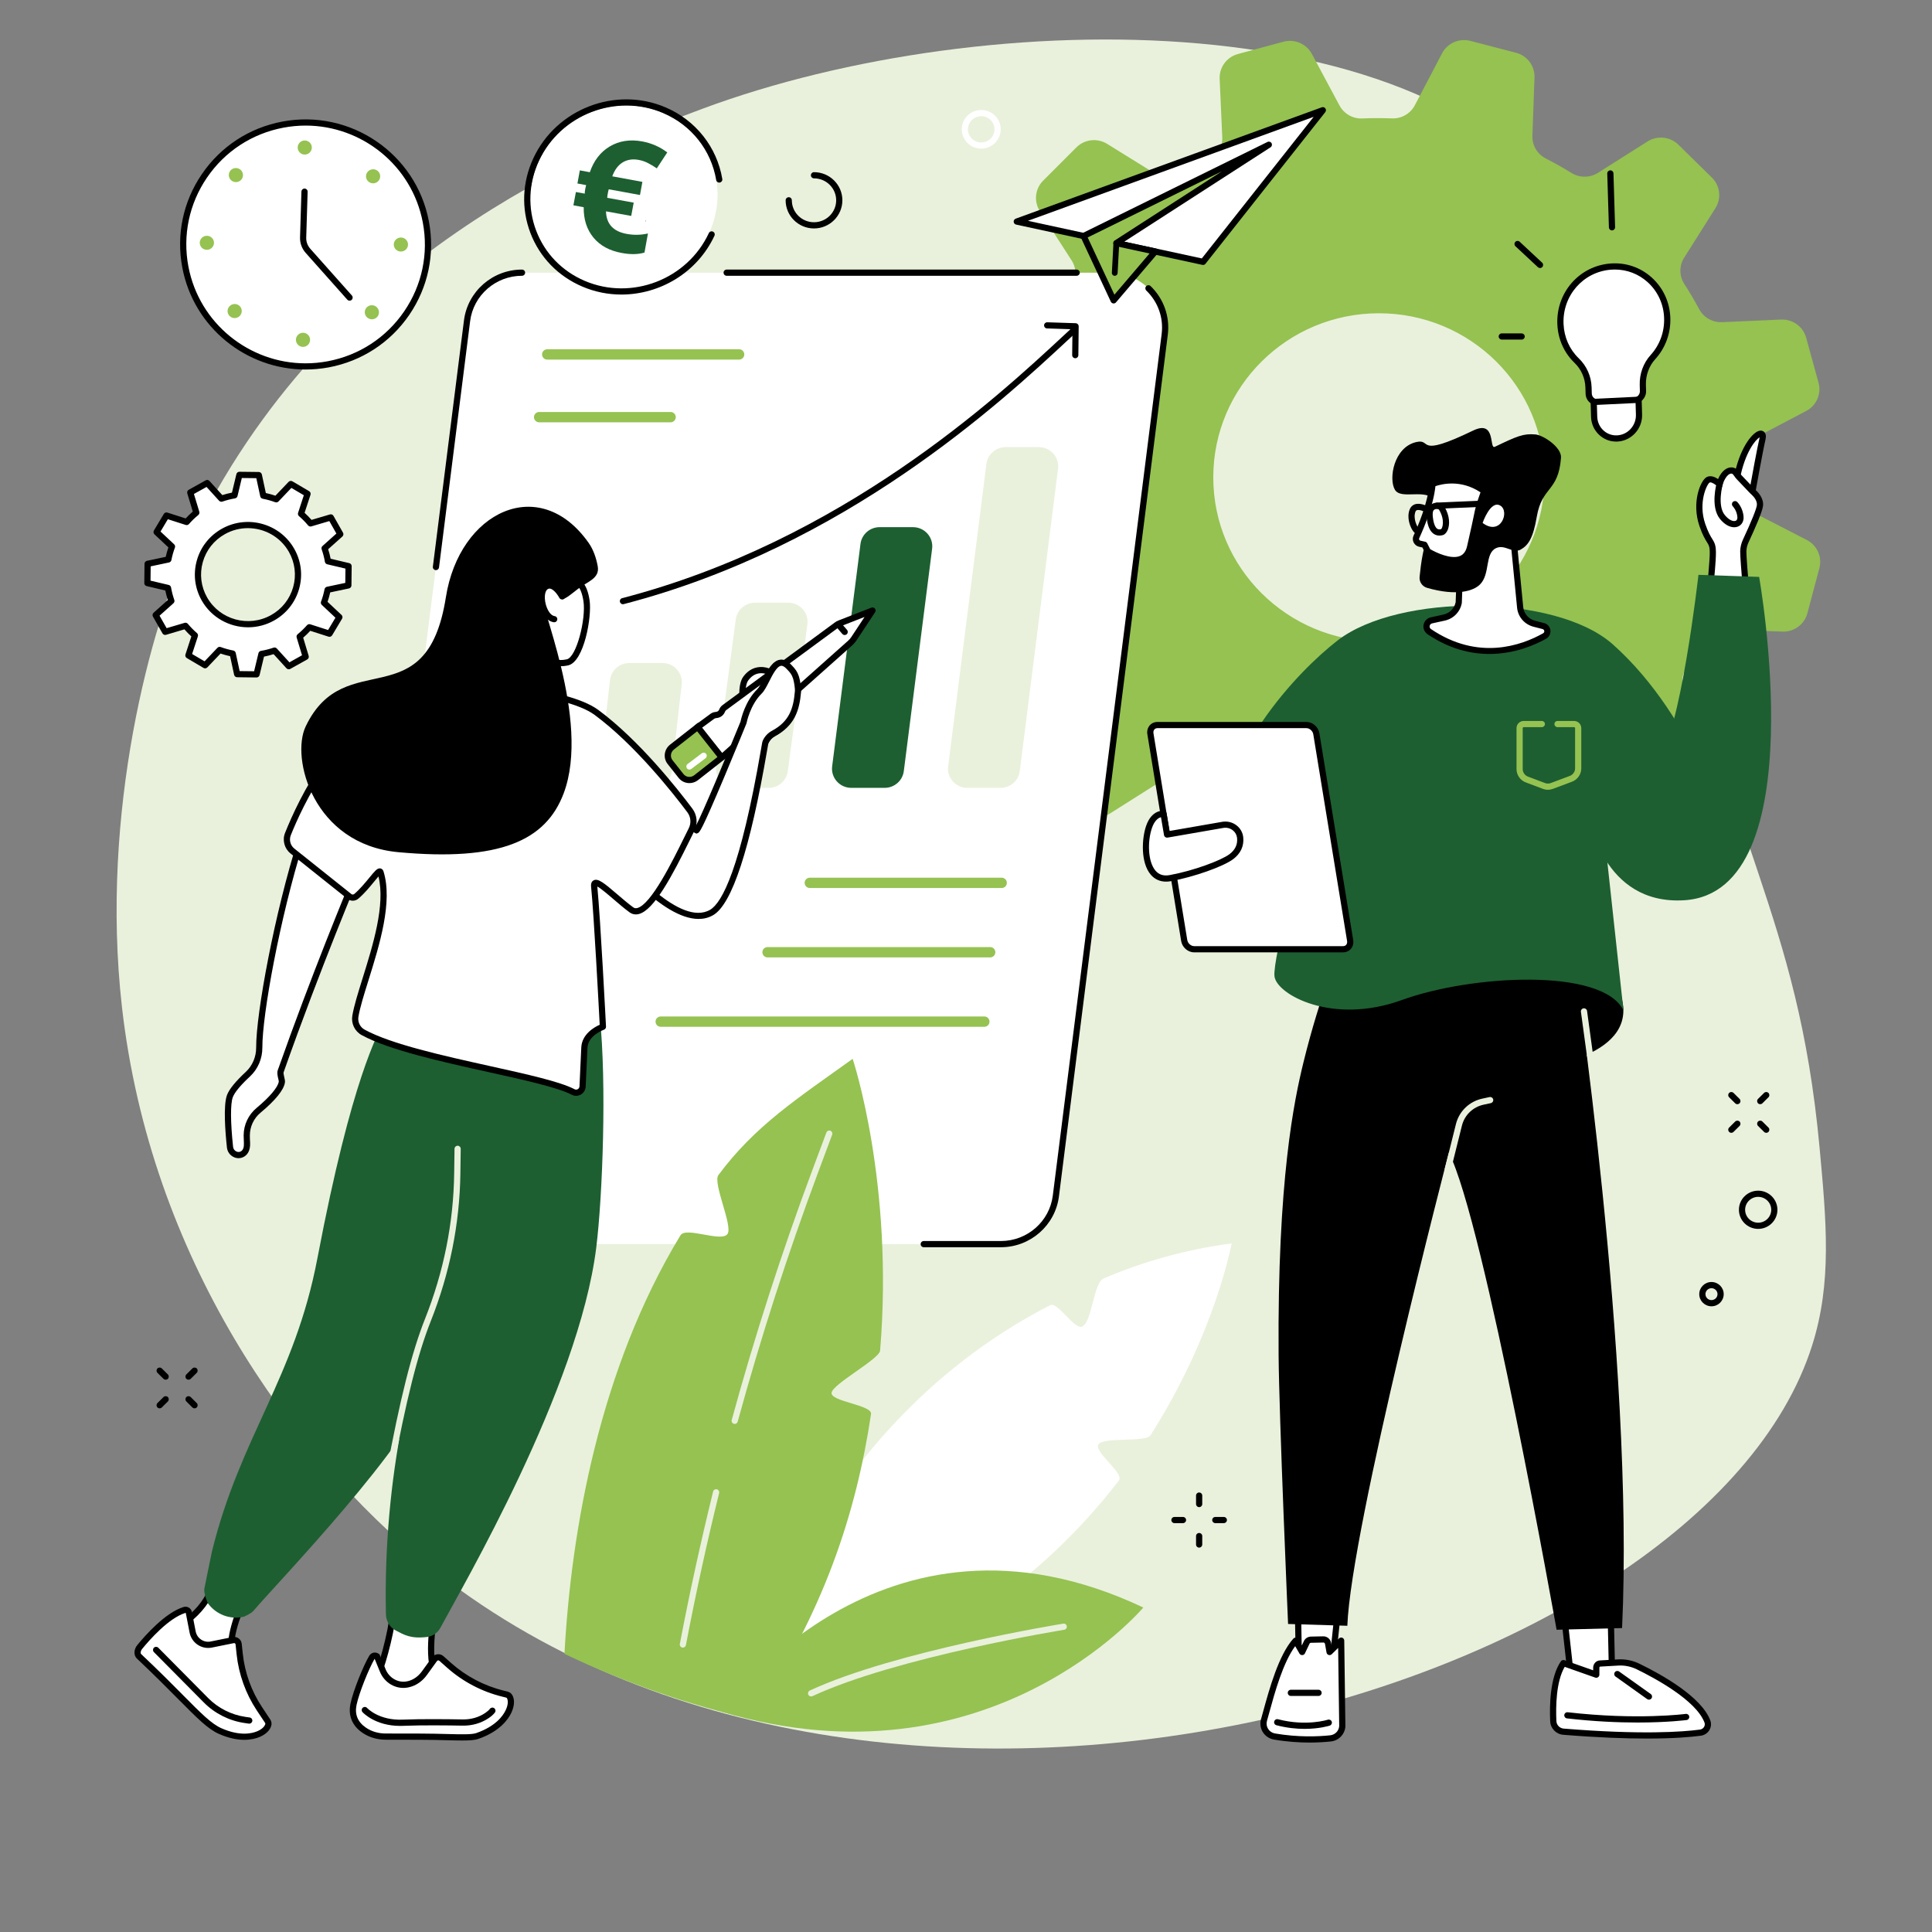 <svg xmlns="http://www.w3.org/2000/svg" xmlns:xlink="http://www.w3.org/1999/xlink" width="500" zoomAndPan="magnify" viewBox="0 0 375 375" height="500" preserveAspectRatio="xMidYMid meet" version="1.0"><rect x="0" y="0" width="375" height="375" fill="#808080" stroke="none"/><defs><g/><clipPath id="07cdc46410"><path d="M 113.098 32.098 L 128 32.098 L 128 50.844 L 113.098 50.844 Z M 113.098 32.098 " clip-rule="nonzero"/></clipPath><clipPath id="f04b945451"><path d="M 113.551 42.602 C 115.273 40.5 118.801 43.125 119.023 42.824 C 119.25 42.602 117.148 40.801 116.699 39.898 C 116.477 39.301 116.324 38.773 116.398 38.023 C 116.477 37.051 116.852 35.477 117.523 34.5 C 118.273 33.602 119.699 32.773 120.602 32.398 C 121.273 32.176 121.801 32.102 122.477 32.176 C 123.449 32.324 125.023 32.773 125.926 33.523 C 126.824 34.273 127.648 35.551 127.875 36.676 C 128.176 37.801 127.875 39.449 127.574 40.352 C 127.352 41.023 127.051 41.477 126.523 41.926 C 125.773 42.602 124.199 43.5 123.227 43.727 C 122.551 43.875 122.023 43.949 121.352 43.727 C 120.375 43.5 118.875 42.898 118.051 42.074 C 117.227 41.176 116.625 39.676 116.477 38.699 C 116.324 38.023 116.324 37.5 116.551 36.824 C 116.773 35.852 117.523 34.352 118.426 33.602 C 119.324 32.852 120.676 32.25 121.875 32.176 C 123 32.102 124.727 32.102 125.477 33.148 C 126.824 35.023 125.477 43.125 124.648 45.824 C 124.273 47.25 123.824 48 123 48.75 C 122.102 49.648 120.75 50.551 119.477 50.773 C 118.273 50.926 116.625 50.551 115.574 49.875 C 114.523 49.199 113.477 47.852 113.176 46.648 C 112.875 45.449 113.551 42.602 113.551 42.602 " clip-rule="nonzero"/></clipPath><clipPath id="68ce77458c"><path d="M 113.953 32.434 L 125.09 32.434 L 125.09 43.773 L 113.953 43.773 Z M 113.953 32.434 " clip-rule="nonzero"/></clipPath><clipPath id="428279ce16"><path d="M 125.023 36.449 C 125.023 39.977 124.574 40.875 124.051 41.551 C 123.523 42.227 122.699 42.898 121.949 43.199 C 121.125 43.574 120.148 43.801 119.25 43.727 C 118.426 43.648 117.449 43.352 116.699 42.898 C 115.949 42.449 115.273 41.773 114.824 41.023 C 114.375 40.273 114.074 39.301 114 38.477 C 113.926 37.574 114.148 36.602 114.523 35.773 C 114.824 35.023 115.5 34.199 116.176 33.676 C 116.852 33.148 117.75 32.699 118.574 32.551 C 119.477 32.398 120.449 32.477 121.273 32.699 C 122.102 33 123.602 34.125 123.602 34.125 " clip-rule="nonzero"/></clipPath><clipPath id="0101118f47"><path d="M 110.203 37.309 L 121.203 37.309 L 121.203 48.582 L 110.203 48.582 Z M 110.203 37.309 " clip-rule="nonzero"/></clipPath><clipPath id="ddaa3284e1"><path d="M 121.199 41.25 C 121.199 44.852 120.824 45.75 120.301 46.426 C 119.773 47.102 118.949 47.699 118.125 48.074 C 117.375 48.449 116.398 48.602 115.5 48.523 C 114.676 48.523 113.699 48.227 112.949 47.773 C 112.199 47.324 111.523 46.574 111.074 45.824 C 110.625 45.074 110.324 44.176 110.25 43.273 C 110.176 42.375 110.398 41.398 110.699 40.648 C 111.074 39.824 111.676 39.074 112.352 38.551 C 113.102 37.949 114 37.574 114.824 37.426 C 115.727 37.273 116.699 37.352 117.523 37.574 C 118.352 37.801 119.852 39 119.852 39 " clip-rule="nonzero"/></clipPath><clipPath id="90b6128ac1"><path d="M 110.352 34.762 L 121.355 34.762 L 121.355 46 L 110.352 46 Z M 110.352 34.762 " clip-rule="nonzero"/></clipPath><clipPath id="4eed10b1af"><path d="M 121.352 38.699 C 121.352 42.301 120.977 43.199 120.375 43.875 C 119.852 44.551 119.102 45.148 118.273 45.523 C 117.523 45.898 116.477 46.051 115.648 45.977 C 114.75 45.977 113.852 45.676 113.102 45.227 C 112.352 44.773 111.602 44.023 111.148 43.273 C 110.699 42.523 110.398 41.625 110.398 40.727 C 110.324 39.898 110.477 38.852 110.852 38.102 C 111.227 37.273 111.824 36.523 112.5 36 C 113.176 35.398 114.074 35.023 114.977 34.875 C 115.801 34.727 116.852 34.801 117.676 35.023 C 118.5 35.25 119.926 36.449 119.926 36.449 " clip-rule="nonzero"/></clipPath><clipPath id="16050edaf0"><path d="M 112.676 31.91 L 123.68 31.91 L 123.68 43.18 L 112.676 43.18 Z M 112.676 31.91 " clip-rule="nonzero"/></clipPath><clipPath id="c30ee91ab7"><path d="M 123.676 35.852 C 123.676 39.449 123.301 40.352 122.699 41.023 C 122.176 41.699 121.426 42.301 120.602 42.676 C 119.852 43.051 118.801 43.199 117.977 43.125 C 117.074 43.125 116.176 42.824 115.426 42.375 C 114.676 41.926 113.926 41.176 113.477 40.426 C 113.023 39.676 112.727 38.773 112.727 37.875 C 112.648 37.051 112.801 36 113.176 35.25 C 113.551 34.426 114.148 33.676 114.824 33.148 C 115.5 32.551 116.398 32.176 117.301 32.023 C 118.125 31.875 119.176 31.949 120 32.176 C 120.824 32.398 122.25 33.602 122.25 33.602 " clip-rule="nonzero"/></clipPath><clipPath id="84520ea54b"><path d="M 114.551 31.387 L 125.555 31.387 L 125.555 42.723 L 114.551 42.723 Z M 114.551 31.387 " clip-rule="nonzero"/></clipPath><clipPath id="83cb5c1e85"><path d="M 125.551 35.398 C 125.551 38.926 125.176 39.824 124.648 40.5 C 124.125 41.176 123.301 41.852 122.551 42.148 C 121.727 42.523 120.75 42.75 119.852 42.676 C 119.023 42.602 118.051 42.301 117.301 41.852 C 116.551 41.398 115.875 40.727 115.426 39.977 C 114.977 39.227 114.676 38.25 114.602 37.352 C 114.523 36.523 114.75 35.551 115.051 34.727 C 115.426 33.977 116.023 33.148 116.773 32.625 C 117.449 32.102 118.352 31.648 119.176 31.5 C 120.074 31.352 121.051 31.426 121.875 31.648 C 122.699 31.949 124.199 33.074 124.199 33.074 " clip-rule="nonzero"/></clipPath><clipPath id="8b7984b84d"><path d="M 116.277 31.387 L 127.414 31.387 L 127.414 42.723 L 116.277 42.723 Z M 116.277 31.387 " clip-rule="nonzero"/></clipPath><clipPath id="ea03e51758"><path d="M 127.352 35.398 C 127.352 38.926 126.977 39.824 126.375 40.5 C 125.852 41.176 125.102 41.852 124.273 42.148 C 123.523 42.523 122.477 42.75 121.648 42.676 C 120.75 42.602 119.773 42.301 119.102 41.852 C 118.352 41.398 117.602 40.727 117.148 39.977 C 116.699 39.227 116.398 38.25 116.324 37.352 C 116.324 36.523 116.477 35.551 116.852 34.727 C 117.227 33.977 117.824 33.148 118.5 32.625 C 119.176 32.102 120.074 31.648 120.977 31.5 C 121.801 31.352 122.852 31.426 123.676 31.648 C 124.5 31.949 125.926 33.074 125.926 33.074 " clip-rule="nonzero"/></clipPath><clipPath id="79789fff6a"><path d="M 123.551 24.637 L 134.555 24.637 L 134.555 35.973 L 123.551 35.973 Z M 123.551 24.637 " clip-rule="nonzero"/></clipPath><clipPath id="bdb43ffb87"><path d="M 134.551 28.648 C 134.551 32.176 134.176 33.074 133.648 33.75 C 133.051 34.5 132.301 35.102 131.477 35.477 C 130.727 35.773 129.75 36 128.852 35.926 C 127.949 35.852 127.051 35.551 126.301 35.102 C 125.551 34.648 124.801 33.977 124.352 33.227 C 123.898 32.477 123.602 31.5 123.602 30.676 C 123.523 29.773 123.676 28.801 124.051 27.977 C 124.426 27.227 125.023 26.398 125.699 25.875 C 126.375 25.352 127.352 24.898 128.176 24.75 C 129 24.602 130.051 24.676 130.875 24.977 C 131.699 25.199 133.199 26.324 133.199 26.324 " clip-rule="nonzero"/></clipPath><clipPath id="eb9755dfbf"><path d="M 120.926 24.637 L 131.93 24.637 L 131.93 35.973 L 120.926 35.973 Z M 120.926 24.637 " clip-rule="nonzero"/></clipPath><clipPath id="47be148789"><path d="M 131.926 28.648 C 131.926 32.176 131.551 33.074 131.023 33.75 C 130.5 34.5 129.676 35.102 128.926 35.477 C 128.102 35.773 127.125 36 126.227 35.926 C 125.398 35.852 124.426 35.551 123.676 35.102 C 122.926 34.648 122.25 33.977 121.801 33.227 C 121.352 32.477 121.051 31.5 120.977 30.676 C 120.898 29.773 121.125 28.801 121.426 27.977 C 121.801 27.227 122.398 26.398 123.148 25.875 C 123.824 25.352 124.727 24.898 125.551 24.75 C 126.449 24.602 127.426 24.676 128.25 24.977 C 129.074 25.199 130.574 26.324 130.574 26.324 " clip-rule="nonzero"/></clipPath><clipPath id="3e5ff6914a"><path d="M 118.602 24.637 L 129.738 24.637 L 129.738 35.973 L 118.602 35.973 Z M 118.602 24.637 " clip-rule="nonzero"/></clipPath><clipPath id="5e2c9b94be"><path d="M 129.676 28.648 C 129.676 32.176 129.227 33.074 128.699 33.75 C 128.176 34.5 127.426 35.102 126.602 35.477 C 125.773 35.773 124.801 36 123.977 35.926 C 123.074 35.852 122.102 35.551 121.352 35.102 C 120.676 34.648 119.926 33.977 119.477 33.227 C 119.023 32.477 118.727 31.5 118.648 30.676 C 118.648 29.773 118.801 28.801 119.176 27.977 C 119.551 27.227 120.148 26.398 120.824 25.875 C 121.5 25.352 122.398 24.898 123.301 24.75 C 124.125 24.602 125.176 24.676 126 24.977 C 126.824 25.199 128.25 26.324 128.25 26.324 " clip-rule="nonzero"/></clipPath><clipPath id="9cf32bf365"><path d="M 113.953 21.332 L 126.871 21.332 L 126.871 35.359 L 113.953 35.359 Z M 113.953 21.332 " clip-rule="nonzero"/></clipPath><clipPath id="07c64089ea"><path d="M 125.176 29.023 C 125.176 25.273 125.852 26.176 126.148 26.773 C 126.523 27.676 126.977 29.25 126.75 30.375 C 126.602 31.5 125.926 32.852 125.102 33.676 C 124.273 34.426 122.773 35.023 121.801 35.25 C 121.125 35.398 120.602 35.324 119.926 35.176 C 119.023 34.875 117.449 33.977 116.773 33.301 C 116.25 32.852 116.023 32.324 115.801 31.727 C 115.574 31.199 115.352 30.602 115.352 29.926 C 115.426 28.949 115.875 27.227 116.324 26.398 C 116.625 25.801 117 25.426 117.602 25.051 C 118.426 24.449 120.074 23.926 121.051 23.773 C 121.727 23.699 122.25 23.773 122.852 24.074 C 123.75 24.449 125.176 25.273 125.773 26.25 C 126.449 27.227 126.824 28.801 126.824 29.773 C 126.898 30.449 126.75 30.977 126.449 31.574 C 126 32.477 125.102 33.824 124.125 34.426 C 123.148 35.023 121.727 35.324 120.523 35.25 C 119.398 35.176 118.199 34.727 117.227 33.75 C 115.801 32.324 113.773 28.426 114 26.324 C 114.148 24.676 115.875 22.801 117.148 22.051 C 118.352 21.375 119.926 21.227 121.199 21.523 C 122.398 21.824 123.75 22.875 124.5 23.773 C 125.102 24.523 125.324 25.5 125.477 26.324 C 125.551 27.227 125.176 29.023 125.176 29.023 " clip-rule="nonzero"/></clipPath></defs><path fill="#e9f1dc" d="M 36.793 105.352 C 29.332 121.113 19.379 157.621 23.668 195.434 C 29.168 243.945 56.395 282.195 82.879 303.684 C 170.762 375.004 330.43 328.332 351.734 261.148 C 355.602 248.961 354.512 237.207 353.176 222.742 C 348.922 176.738 334.789 163.457 326.234 113.09 C 319.137 71.277 314.223 59.074 306.34 44.75 C 281.723 0.004 191.559 0.57 136.32 21.121 C 115.102 29.016 63.387 49.18 36.793 105.352 " fill-opacity="1" fill-rule="nonzero"/><path fill="#95c251" d="M 267.645 124.52 C 249.891 124.52 235.496 110.258 235.496 92.66 C 235.496 75.066 249.891 60.805 267.645 60.805 C 285.402 60.805 299.793 75.066 299.793 92.66 C 299.793 110.258 285.402 124.52 267.645 124.52 Z M 350.707 104.812 L 340.555 99.586 C 338.918 98.742 337.891 97.043 337.961 95.219 C 338.039 93.285 338.031 91.363 337.945 89.453 C 337.863 87.629 338.875 85.93 340.5 85.074 L 350.594 79.762 C 352.578 78.715 353.57 76.445 352.98 74.293 L 350.57 65.539 C 349.977 63.387 347.961 61.93 345.711 62.027 L 334.266 62.531 C 332.414 62.613 330.68 61.637 329.809 60.016 C 328.91 58.34 327.945 56.699 326.914 55.098 C 325.918 53.551 325.914 51.57 326.898 50.016 L 332.973 40.391 C 334.164 38.5 333.879 36.043 332.281 34.473 L 325.773 28.082 C 324.172 26.516 321.691 26.254 319.793 27.453 L 310.16 33.547 C 308.602 34.531 306.605 34.547 305.039 33.578 C 303.414 32.574 301.746 31.633 300.031 30.758 C 298.379 29.914 297.375 28.195 297.441 26.359 L 297.844 15.027 C 297.926 12.797 296.438 10.812 294.262 10.242 L 285.402 7.934 C 283.227 7.367 280.941 8.371 279.906 10.348 L 274.629 20.41 C 273.781 22.035 272.066 23.051 270.219 22.98 C 268.273 22.906 266.332 22.91 264.406 22.992 C 262.566 23.074 260.852 22.074 259.988 20.465 L 254.629 10.461 C 253.574 8.492 251.281 7.512 249.109 8.098 L 240.273 10.488 C 238.102 11.074 236.633 13.074 236.734 15.301 L 237.242 26.641 C 237.324 28.465 236.355 30.191 234.727 31.047 C 233.016 31.941 231.344 32.91 229.715 33.945 C 228.164 34.926 226.172 34.914 224.609 33.945 L 214.898 27.926 C 212.992 26.742 210.512 27.027 208.926 28.609 L 202.48 35.059 C 200.895 36.641 200.629 39.105 201.84 40.984 L 207.992 50.531 C 208.988 52.078 209.004 54.055 208.02 55.609 C 207.012 57.211 206.062 58.867 205.176 60.57 C 204.324 62.203 202.594 63.199 200.738 63.133 L 189.301 62.734 C 187.051 62.656 185.047 64.129 184.477 66.289 L 182.145 75.062 C 181.574 77.223 182.586 79.484 184.582 80.512 L 194.734 85.738 C 196.375 86.582 197.398 88.281 197.328 90.109 C 197.254 92.039 197.258 93.961 197.34 95.871 C 197.426 97.691 196.414 99.395 194.789 100.25 L 184.695 105.559 C 182.707 106.609 181.719 108.879 182.309 111.031 L 184.723 119.785 C 185.316 121.938 187.332 123.395 189.578 123.297 L 201.023 122.789 C 202.863 122.711 204.605 123.668 205.469 125.285 C 206.375 126.977 207.348 128.633 208.391 130.25 C 209.383 131.789 209.371 133.762 208.395 135.312 L 202.316 144.934 C 201.125 146.824 201.41 149.281 203.012 150.852 L 209.52 157.242 C 211.117 158.809 213.598 159.07 215.496 157.871 L 225.129 151.777 C 226.691 150.789 228.684 150.773 230.254 151.746 C 231.871 152.75 233.543 153.688 235.258 154.566 C 236.91 155.41 237.914 157.125 237.848 158.965 L 237.445 170.297 C 237.363 172.527 238.852 174.512 241.031 175.078 L 249.887 177.391 C 252.062 177.957 254.348 176.953 255.387 174.977 L 260.656 164.914 C 261.512 163.289 263.227 162.273 265.066 162.344 C 267.016 162.422 268.957 162.414 270.887 162.328 C 272.723 162.25 274.438 163.246 275.301 164.859 L 280.66 174.859 C 281.719 176.832 284.008 177.812 286.18 177.227 L 295.016 174.836 C 297.188 174.25 298.66 172.25 298.559 170.023 L 298.047 158.68 C 297.969 156.848 298.949 155.125 300.59 154.266 C 302.281 153.375 303.938 152.418 305.551 151.395 C 307.113 150.406 309.109 150.406 310.68 151.379 L 320.391 157.398 C 322.297 158.582 324.781 158.297 326.363 156.715 L 332.809 150.266 C 334.395 148.684 334.66 146.223 333.449 144.34 L 327.301 134.793 C 326.305 133.246 326.285 131.27 327.266 129.715 C 328.281 128.109 329.23 126.453 330.113 124.754 C 330.965 123.121 332.695 122.121 334.551 122.188 L 345.988 122.59 C 348.238 122.672 350.242 121.191 350.812 119.039 L 353.145 110.258 C 353.715 108.102 352.703 105.84 350.707 104.812 " fill-opacity="1" fill-rule="nonzero"/><path fill="#ffffff" d="M 194.27 241.48 L 80.199 241.48 C 73.73 241.48 68.727 235.867 69.523 229.508 L 90.652 62.27 C 91.32 56.934 95.898 52.926 101.324 52.926 L 215.398 52.926 C 221.863 52.926 226.867 58.543 226.074 64.902 L 204.945 232.137 C 204.273 237.477 199.695 241.48 194.27 241.48 " fill-opacity="1" fill-rule="nonzero"/><path fill="#000000" d="M 208.984 53.527 L 141.043 53.527 C 140.711 53.527 140.441 53.258 140.441 52.926 C 140.441 52.594 140.711 52.324 141.043 52.324 L 208.984 52.324 C 209.316 52.324 209.586 52.594 209.586 52.926 C 209.586 53.258 209.316 53.527 208.984 53.527 " fill-opacity="1" fill-rule="nonzero"/><path fill="#000000" d="M 84.613 110.664 C 84.59 110.664 84.562 110.664 84.539 110.66 C 84.211 110.617 83.977 110.316 84.02 109.988 L 90.055 62.195 C 90.762 56.566 95.605 52.324 101.324 52.324 C 101.66 52.324 101.926 52.594 101.926 52.926 C 101.926 53.258 101.66 53.527 101.324 53.527 C 96.211 53.527 91.879 57.316 91.25 62.344 L 85.211 110.141 C 85.172 110.441 84.914 110.664 84.613 110.664 " fill-opacity="1" fill-rule="nonzero"/><path fill="#000000" d="M 194.27 242.086 L 179.301 242.086 C 178.965 242.086 178.699 241.816 178.699 241.484 C 178.699 241.152 178.965 240.883 179.301 240.883 L 194.27 240.883 C 199.383 240.883 203.719 237.094 204.348 232.066 L 225.477 64.828 C 225.867 61.684 224.785 58.609 222.492 56.391 C 222.258 56.16 222.25 55.781 222.48 55.543 C 222.711 55.305 223.09 55.297 223.332 55.527 C 225.891 58.012 227.109 61.457 226.668 64.977 L 205.539 232.215 C 204.832 237.84 199.988 242.086 194.27 242.086 " fill-opacity="1" fill-rule="nonzero"/><path fill="#e9f1dc" d="M 194.219 152.922 L 187.754 152.922 C 185.5 152.922 183.754 150.965 184.035 148.746 L 191.461 90.051 C 191.695 88.191 193.293 86.793 195.184 86.793 L 201.645 86.793 C 203.898 86.793 205.648 88.75 205.367 90.969 L 197.938 149.664 C 197.707 151.523 196.109 152.922 194.219 152.922 " fill-opacity="1" fill-rule="nonzero"/><path fill="#1d5f31" d="M 171.707 152.922 L 165.242 152.922 C 162.988 152.922 161.242 150.969 161.52 148.75 L 167.02 105.578 C 167.254 103.715 168.848 102.32 170.738 102.32 L 177.203 102.32 C 179.461 102.32 181.203 104.277 180.926 106.492 L 175.43 149.664 C 175.195 151.527 173.598 152.922 171.707 152.922 " fill-opacity="1" fill-rule="nonzero"/><path fill="#e9f1dc" d="M 149.195 152.922 L 142.734 152.922 C 140.477 152.922 138.734 150.965 139.012 148.75 L 142.812 120.242 C 143.047 118.383 144.645 116.984 146.535 116.984 L 152.996 116.984 C 155.254 116.984 156.996 118.941 156.719 121.16 L 152.918 149.664 C 152.684 151.523 151.09 152.922 149.195 152.922 " fill-opacity="1" fill-rule="nonzero"/><path fill="#e9f1dc" d="M 126.688 152.922 L 120.223 152.922 C 117.969 152.922 116.223 150.965 116.5 148.75 L 118.41 131.953 C 118.645 130.094 120.238 128.695 122.133 128.695 L 128.594 128.695 C 130.848 128.695 132.594 130.652 132.316 132.871 L 130.406 149.664 C 130.172 151.523 128.578 152.922 126.688 152.922 " fill-opacity="1" fill-rule="nonzero"/><path fill="#000000" d="M 120.914 117.281 C 120.648 117.281 120.402 117.102 120.332 116.828 C 120.25 116.508 120.441 116.18 120.766 116.098 C 163.555 104.98 193.594 77.074 206.422 65.156 L 207.809 63.871 C 208.051 63.648 208.43 63.66 208.656 63.906 C 208.883 64.148 208.867 64.527 208.625 64.754 L 207.238 66.039 C 194.348 78.016 164.148 106.07 121.066 117.258 C 121.016 117.273 120.965 117.281 120.914 117.281 " fill-opacity="1" fill-rule="nonzero"/><path fill="#000000" d="M 208.711 69.535 C 208.707 69.535 208.703 69.535 208.703 69.535 C 208.371 69.531 208.105 69.258 208.109 68.926 L 208.164 63.918 L 203.238 63.754 C 202.906 63.746 202.645 63.465 202.656 63.133 C 202.668 62.801 202.945 62.547 203.277 62.555 L 208.789 62.734 C 209.113 62.746 209.375 63.016 209.371 63.34 L 209.309 68.941 C 209.305 69.27 209.039 69.535 208.711 69.535 " fill-opacity="1" fill-rule="nonzero"/><path fill="#95c251" d="M 194.43 172.363 L 157.184 172.363 C 156.629 172.363 156.18 171.914 156.18 171.359 C 156.18 170.809 156.629 170.359 157.184 170.359 L 194.43 170.359 C 194.98 170.359 195.43 170.809 195.43 171.359 C 195.43 171.914 194.98 172.363 194.43 172.363 " fill-opacity="1" fill-rule="nonzero"/><path fill="#95c251" d="M 143.461 69.797 L 106.215 69.797 C 105.664 69.797 105.215 69.348 105.215 68.793 C 105.215 68.242 105.664 67.793 106.215 67.793 L 143.461 67.793 C 144.012 67.793 144.465 68.242 144.465 68.793 C 144.465 69.348 144.012 69.797 143.461 69.797 " fill-opacity="1" fill-rule="nonzero"/><path fill="#95c251" d="M 130.16 81.969 L 104.648 81.969 C 104.094 81.969 103.645 81.52 103.645 80.969 C 103.645 80.414 104.094 79.965 104.648 79.965 L 130.16 79.965 C 130.715 79.965 131.164 80.414 131.164 80.969 C 131.164 81.52 130.715 81.969 130.16 81.969 " fill-opacity="1" fill-rule="nonzero"/><path fill="#95c251" d="M 192.195 185.832 L 148.98 185.832 C 148.426 185.832 147.98 185.383 147.98 184.828 C 147.98 184.273 148.426 183.828 148.98 183.828 L 192.195 183.828 C 192.746 183.828 193.195 184.273 193.195 184.828 C 193.195 185.383 192.746 185.832 192.195 185.832 " fill-opacity="1" fill-rule="nonzero"/><path fill="#95c251" d="M 191.062 199.301 L 128.246 199.301 C 127.691 199.301 127.242 198.852 127.242 198.297 C 127.242 197.742 127.691 197.297 128.246 197.297 L 191.062 197.297 C 191.613 197.297 192.062 197.742 192.062 198.297 C 192.062 198.852 191.613 199.301 191.062 199.301 " fill-opacity="1" fill-rule="nonzero"/><path fill="#ffffff" d="M 143.207 331.355 C 143.207 331.355 154.91 278.504 203.82 253.34 C 205.316 252.57 208.566 258.242 210.082 257.469 C 212.02 256.484 212.207 249.004 214.242 248.137 C 221.812 244.906 230.074 242.531 239.059 241.34 C 239.059 241.34 235.902 258.793 223.332 278.559 C 222.387 280.051 214.27 278.84 213.211 280.348 C 212.211 281.777 218.277 285.922 217.176 287.355 C 202.926 305.895 179.902 324.508 143.207 331.355 " fill-opacity="1" fill-rule="nonzero"/><path fill="#95c251" d="M 169.066 274.465 C 169.328 272.699 161.207 272.066 161.406 270.336 C 161.602 268.629 170.691 263.805 170.828 262.145 C 173.535 229.539 165.5 205.52 165.5 205.52 C 154.707 213.273 146.586 218.473 139.441 228.082 C 138.301 229.617 142.277 237.934 141.219 239.5 C 140.059 241.219 133.145 238.023 132.078 239.777 C 116.34 265.688 110.867 297.035 109.562 321.012 C 121.738 326.801 133.879 330.98 145.891 333.707 C 159.93 312.984 166.207 293.598 169.066 274.465 " fill-opacity="1" fill-rule="nonzero"/><path fill="#e9f1dc" d="M 132.547 319.801 C 132.508 319.801 132.473 319.797 132.434 319.789 C 132.105 319.727 131.895 319.41 131.957 319.086 C 133.836 309.215 136.012 299.266 138.414 289.512 C 138.496 289.188 138.816 288.992 139.141 289.07 C 139.465 289.152 139.66 289.477 139.582 289.801 C 137.184 299.531 135.012 309.461 133.137 319.309 C 133.082 319.598 132.828 319.801 132.547 319.801 " fill-opacity="1" fill-rule="nonzero"/><path fill="#e9f1dc" d="M 142.605 276.383 C 142.555 276.383 142.5 276.375 142.449 276.359 C 142.129 276.273 141.941 275.945 142.027 275.621 C 146.496 259.285 151.77 242.949 157.691 227.078 L 160.402 219.82 C 160.52 219.512 160.863 219.352 161.172 219.469 C 161.484 219.586 161.641 219.93 161.527 220.238 L 158.816 227.5 C 152.91 243.34 147.648 259.637 143.188 275.938 C 143.113 276.207 142.871 276.383 142.605 276.383 " fill-opacity="1" fill-rule="nonzero"/><path fill="#95c251" d="M 140.172 332.273 C 140.172 332.273 170.848 287.879 221.918 312.02 C 221.918 312.02 191.922 347.621 140.172 332.273 " fill-opacity="1" fill-rule="nonzero"/><path fill="#e9f1dc" d="M 157.434 329.281 C 157.207 329.281 156.988 329.152 156.887 328.934 C 156.75 328.633 156.879 328.277 157.18 328.133 C 173.691 320.461 206.051 315.199 206.379 315.148 C 206.707 315.094 207.016 315.316 207.066 315.645 C 207.121 315.973 206.898 316.281 206.57 316.336 C 206.246 316.387 174.047 321.621 157.688 329.227 C 157.605 329.262 157.52 329.281 157.434 329.281 " fill-opacity="1" fill-rule="nonzero"/><path fill="#ffffff" d="M 84.703 311.168 C 84.703 311.168 82.211 322.559 84.969 325.812 L 85.824 327.207 L 83.156 328.344 C 79.77 329.789 75.84 329.145 73.105 326.695 L 72.738 326.363 L 73.387 324.926 C 74.539 322.363 76.52 314.418 76.328 311.711 L 84.703 311.168 " fill-opacity="1" fill-rule="nonzero"/><path fill="#000000" d="M 73.465 326.207 L 73.508 326.246 C 76.062 328.535 79.758 329.145 82.922 327.793 L 84.949 326.926 L 84.48 326.164 C 82.012 323.168 83.445 314.492 83.961 311.82 L 76.941 312.273 C 76.867 315.477 75.043 322.703 73.934 325.172 Z M 79.438 329.703 C 76.996 329.703 74.578 328.82 72.703 327.141 L 72.336 326.809 C 72.141 326.637 72.082 326.355 72.188 326.117 L 72.836 324.68 C 73.953 322.199 75.914 314.34 75.73 311.754 C 75.719 311.594 75.77 311.438 75.875 311.312 C 75.98 311.195 76.133 311.121 76.289 311.113 L 84.668 310.57 C 84.855 310.559 85.039 310.633 85.16 310.777 C 85.285 310.918 85.332 311.113 85.293 311.297 C 84.617 314.387 83.324 322.941 85.426 325.422 C 85.445 325.445 85.465 325.473 85.48 325.496 L 86.336 326.891 C 86.426 327.039 86.449 327.223 86.395 327.387 C 86.344 327.555 86.223 327.691 86.059 327.758 L 83.395 328.898 C 82.121 329.441 80.777 329.703 79.438 329.703 " fill-opacity="1" fill-rule="nonzero"/><path fill="#ffffff" d="M 85.676 321.91 L 87.176 323.246 C 90.172 325.902 93.762 327.789 97.637 328.734 L 98.379 328.914 C 98.66 328.984 98.891 329.191 98.992 329.465 L 99.043 329.605 C 99.621 331.152 98.238 335.012 92.625 336.965 C 91.164 337.469 87.262 337.09 81.469 337.086 C 78.953 337.086 76.359 337.078 74.859 337.074 C 73.383 337.074 71.922 336.676 70.699 335.844 C 69.336 334.91 68.098 333.352 68.613 330.828 C 69.117 328.355 71.109 323.508 72.184 321.688 C 72.395 321.336 72.848 321.254 73.172 321.5 L 74.289 324.234 C 75.047 326.086 76.938 327.277 78.902 326.977 C 79.023 326.957 79.148 326.934 79.273 326.906 C 80.535 326.617 81.617 325.812 82.379 324.758 L 84.332 322.059 C 84.648 321.621 85.27 321.551 85.676 321.91 " fill-opacity="1" fill-rule="nonzero"/><path fill="#000000" d="M 72.719 321.973 C 72.711 321.98 72.707 321.984 72.703 321.992 C 71.609 323.844 69.68 328.609 69.199 330.949 C 68.824 332.781 69.445 334.262 71.039 335.344 C 72.117 336.078 73.441 336.473 74.859 336.473 C 76.363 336.477 78.953 336.484 81.469 336.484 C 83.441 336.488 85.176 336.531 86.703 336.57 C 89.527 336.645 91.566 336.695 92.426 336.395 C 96.207 335.082 97.641 333.035 98.16 331.93 C 98.617 330.965 98.625 330.203 98.48 329.812 L 98.43 329.672 C 98.395 329.586 98.324 329.523 98.234 329.5 L 97.496 329.32 C 93.539 328.352 89.832 326.406 86.777 323.695 L 85.277 322.359 C 85.188 322.281 85.09 322.277 85.035 322.281 C 84.984 322.289 84.891 322.312 84.816 322.41 L 82.867 325.109 C 81.98 326.336 80.754 327.184 79.41 327.488 C 79.27 327.523 79.129 327.547 78.992 327.57 C 76.781 327.906 74.617 326.633 73.734 324.461 Z M 89.727 337.828 C 88.859 337.828 87.84 337.805 86.676 337.773 C 85.152 337.734 83.426 337.688 81.465 337.688 C 78.953 337.688 76.359 337.68 74.855 337.676 C 73.195 337.672 71.641 337.211 70.363 336.34 C 68.359 334.973 67.551 333.027 68.023 330.707 C 68.531 328.223 70.508 323.348 71.668 321.383 C 71.852 321.074 72.156 320.855 72.504 320.781 C 72.859 320.711 73.234 320.797 73.531 321.016 L 73.668 321.117 L 74.848 324.008 C 75.508 325.637 77.176 326.633 78.809 326.379 C 78.918 326.363 79.027 326.344 79.141 326.32 C 80.199 326.074 81.176 325.398 81.891 324.41 L 83.844 321.707 C 84.094 321.359 84.48 321.133 84.906 321.09 C 85.328 321.043 85.754 321.176 86.074 321.461 L 87.574 322.797 C 90.484 325.379 94.016 327.23 97.781 328.152 L 98.52 328.332 C 98.996 328.449 99.383 328.793 99.555 329.254 L 99.605 329.395 C 99.91 330.207 99.777 331.316 99.25 332.441 C 98.648 333.719 97.016 336.074 92.82 337.531 C 92.16 337.758 91.137 337.828 89.727 337.828 " fill-opacity="1" fill-rule="nonzero"/><path fill="#000000" d="M 77.668 334.996 C 72.855 334.996 70.465 332.438 70.363 332.324 C 70.141 332.078 70.156 331.699 70.402 331.477 C 70.645 331.254 71.027 331.27 71.25 331.512 C 71.344 331.613 73.598 333.984 78.211 333.781 C 81.754 333.629 86.98 333.691 89.781 333.742 C 91.395 333.77 92.922 333.34 94.18 332.488 C 94.59 332.211 94.898 331.938 95.094 331.68 C 95.297 331.414 95.672 331.363 95.938 331.566 C 96.203 331.766 96.254 332.141 96.055 332.406 C 95.777 332.773 95.371 333.133 94.852 333.484 C 93.387 334.473 91.625 334.98 89.762 334.945 C 86.973 334.895 81.773 334.832 78.262 334.984 C 78.059 334.992 77.863 334.996 77.668 334.996 " fill-opacity="1" fill-rule="nonzero"/><path fill="#ffffff" d="M 47.418 310.508 C 47.418 310.508 43.988 317.469 45.055 321.422 L 45.25 322.992 L 34.117 316.047 L 35.344 315.254 C 37.781 313.641 40.18 311.035 40.988 308.547 L 47.418 310.508 " fill-opacity="1" fill-rule="nonzero"/><path fill="#000000" d="M 35.238 316.039 L 44.5 321.816 L 44.465 321.535 C 43.562 318.09 45.75 312.723 46.582 310.879 L 41.355 309.289 C 40.422 311.566 38.254 314.047 35.676 315.754 Z M 45.25 323.594 C 45.141 323.594 45.031 323.562 44.934 323.504 L 33.801 316.555 C 33.625 316.445 33.52 316.258 33.516 316.051 C 33.516 315.844 33.617 315.652 33.793 315.543 L 35.02 314.746 C 37.59 313.047 39.711 310.539 40.418 308.363 C 40.52 308.051 40.852 307.875 41.164 307.973 L 47.594 309.934 C 47.762 309.984 47.898 310.105 47.969 310.27 C 48.039 310.43 48.035 310.613 47.957 310.773 C 47.926 310.84 44.641 317.578 45.637 321.266 C 45.645 321.293 45.648 321.32 45.652 321.348 L 45.848 322.918 C 45.875 323.148 45.77 323.375 45.574 323.5 C 45.477 323.562 45.363 323.594 45.25 323.594 " fill-opacity="1" fill-rule="nonzero"/><path fill="#ffffff" d="M 46.32 319.113 L 46.523 321.031 C 46.926 324.832 48.234 328.48 50.344 331.656 L 51.965 334.098 C 52.117 334.332 52.148 334.625 52.047 334.887 L 51.992 335.016 C 51.406 336.484 47.957 338.301 42.75 336.008 C 39.527 334.59 36.277 330.25 27 321.504 C 26.52 321.051 26.672 320.23 27.09 319.715 C 28.609 317.852 32.41 313.535 35.805 312.492 C 36.184 312.375 36.578 312.605 36.656 312.996 L 37.387 316.754 C 37.715 318.445 39.34 319.539 41.008 319.203 L 45.277 318.34 C 45.781 318.238 46.266 318.594 46.32 319.113 " fill-opacity="1" fill-rule="nonzero"/><path fill="#000000" d="M 36.008 313.062 C 36 313.062 35.992 313.062 35.984 313.066 C 32.734 314.066 29.008 318.316 27.555 320.098 C 27.32 320.387 27.203 320.875 27.41 321.066 C 30.816 324.281 33.41 326.891 35.492 328.992 C 39.078 332.613 41.055 334.605 42.992 335.457 C 46.488 337 48.805 336.496 49.875 336.059 C 50.805 335.676 51.289 335.156 51.434 334.793 L 51.488 334.66 C 51.52 334.586 51.508 334.5 51.465 334.43 L 49.844 331.992 C 47.691 328.746 46.336 324.977 45.926 321.094 L 45.723 319.176 C 45.711 319.066 45.648 319.004 45.609 318.977 C 45.574 318.949 45.496 318.91 45.398 318.93 L 41.129 319.793 C 40.168 319.984 39.188 319.793 38.371 319.246 C 37.547 318.695 36.984 317.848 36.797 316.871 L 36.066 313.109 C 36.062 313.098 36.059 313.082 36.039 313.07 C 36.031 313.07 36.023 313.062 36.008 313.062 Z M 47.426 337.699 C 46.113 337.699 44.465 337.418 42.508 336.559 C 40.363 335.613 38.328 333.562 34.637 329.84 C 32.562 327.746 29.977 325.141 26.586 321.941 C 25.848 321.246 26.027 320.07 26.625 319.336 C 28.145 317.469 32.07 313.012 35.629 311.918 C 35.977 311.812 36.352 311.855 36.66 312.039 C 36.965 312.223 37.18 312.531 37.246 312.879 L 37.977 316.641 C 38.105 317.305 38.48 317.875 39.039 318.246 C 39.586 318.613 40.246 318.746 40.891 318.613 L 45.16 317.75 C 45.562 317.668 45.988 317.762 46.32 318.008 C 46.656 318.254 46.875 318.633 46.918 319.051 L 47.121 320.969 C 47.512 324.66 48.797 328.242 50.844 331.324 L 52.465 333.766 C 52.73 334.164 52.781 334.668 52.602 335.109 L 52.551 335.242 C 52.238 336.016 51.43 336.719 50.328 337.172 C 49.707 337.426 48.73 337.699 47.426 337.699 " fill-opacity="1" fill-rule="nonzero"/><path fill="#000000" d="M 48.383 334.562 C 48.352 334.562 48.324 334.559 48.293 334.555 L 47.422 334.426 C 44.465 333.992 41.672 332.578 39.559 330.445 L 29.871 320.672 C 29.637 320.434 29.641 320.055 29.875 319.82 C 30.109 319.586 30.492 319.59 30.727 319.824 L 40.414 329.602 C 42.344 331.547 44.895 332.84 47.594 333.238 L 48.469 333.367 C 48.797 333.414 49.023 333.719 48.977 334.047 C 48.93 334.348 48.676 334.562 48.383 334.562 " fill-opacity="1" fill-rule="nonzero"/><path fill="#1d5f31" d="M 91.152 196.363 C 98.773 198.477 103.492 199.77 103.492 199.77 C 103.492 199.77 88.312 254.238 83.914 267.887 C 79.93 280.258 53.82 307.207 49.191 312.664 C 48.715 313.227 47.355 313.793 47.355 313.793 C 44.691 314.438 41.91 313.387 40.316 311.141 C 40.316 311.141 39.477 309.254 39.676 308.293 L 41.121 301.215 C 46.629 278.766 57.152 267.652 61.613 244.211 C 68.348 208.832 73.379 200.848 74.504 198.16 C 77.988 189.832 91.152 196.363 91.152 196.363 " fill-opacity="1" fill-rule="nonzero"/><path fill="#1d5f31" d="M 116.422 197.367 C 117.773 210.141 116.973 232.18 115.734 242.141 C 112.324 269.547 89.668 308.102 85.492 315.93 C 84.957 316.934 83.969 317.617 82.848 317.742 C 79.637 318.109 78.445 317.309 76.805 316.469 C 75.625 315.863 74.938 314.629 74.906 313.293 C 74.344 286.445 80.066 263.453 85.996 248.809 C 88.285 243.16 90.789 211.02 90.48 199.438 L 116.422 197.367 " fill-opacity="1" fill-rule="nonzero"/><path fill="#e9f1dc" d="M 75.559 286.652 C 75.523 286.652 75.488 286.648 75.449 286.641 C 75.125 286.578 74.906 286.266 74.969 285.941 C 77.652 271.48 79.906 262.512 82.508 255.957 C 86.125 246.84 88.027 237.352 88.156 227.754 L 88.223 222.977 C 88.227 222.645 88.516 222.375 88.832 222.383 C 89.164 222.387 89.43 222.66 89.426 222.992 L 89.359 227.77 C 89.227 237.516 87.297 247.148 83.625 256.398 C 81.055 262.879 78.82 271.781 76.148 286.16 C 76.098 286.449 75.844 286.652 75.559 286.652 " fill-opacity="1" fill-rule="nonzero"/><path fill="#ffffff" d="M 143.309 142.527 C 143.922 141.332 144.219 140.578 144.312 140.234 C 144.312 140.234 144.543 139.816 144.48 139.262 C 144.281 137.539 143.566 133.316 144.766 131.688 C 146.773 128.965 149.516 130.5 149.516 130.5 C 149.516 130.5 150.773 127.965 152.387 128.922 C 153.625 129.652 154.832 131.262 154.621 133.758 C 154.328 137.164 153.75 140.418 150.137 142.363 C 149.438 142.742 148.879 143.344 148.57 144.082 L 143.309 142.527 " fill-opacity="1" fill-rule="nonzero"/><path fill="#000000" d="M 144.168 142.156 L 148.258 143.363 C 148.637 142.723 149.188 142.191 149.852 141.836 C 153.219 140.023 153.746 136.957 154.02 133.707 C 154.254 130.949 152.594 129.742 152.082 129.438 C 151.859 129.305 151.656 129.273 151.438 129.34 C 150.797 129.523 150.223 130.438 150.055 130.77 C 149.98 130.918 149.848 131.027 149.695 131.078 C 149.535 131.125 149.367 131.105 149.223 131.027 C 149.133 130.977 146.906 129.793 145.25 132.047 C 144.328 133.297 144.777 136.828 144.992 138.523 C 145.023 138.773 145.055 139 145.078 139.191 C 145.145 139.793 144.961 140.273 144.875 140.453 C 144.805 140.688 144.621 141.215 144.168 142.156 Z M 148.57 144.684 C 148.512 144.684 148.453 144.672 148.398 144.656 L 143.141 143.105 C 142.969 143.055 142.828 142.93 142.758 142.766 C 142.688 142.602 142.691 142.414 142.773 142.254 C 143.344 141.141 143.645 140.398 143.738 140.07 C 143.75 140.027 143.766 139.988 143.785 139.945 C 143.785 139.945 143.922 139.676 143.883 139.328 C 143.859 139.141 143.832 138.922 143.801 138.676 C 143.527 136.543 143.074 132.973 144.281 131.332 C 145.863 129.184 148 129.27 149.273 129.734 C 149.617 129.207 150.246 128.438 151.094 128.188 C 151.633 128.027 152.184 128.102 152.695 128.402 C 153.359 128.801 155.512 130.355 155.219 133.809 C 154.926 137.258 154.312 140.797 150.422 142.895 C 149.836 143.211 149.375 143.715 149.125 144.312 C 149.027 144.539 148.805 144.684 148.57 144.684 " fill-opacity="1" fill-rule="nonzero"/><path fill="#ffffff" d="M 140.062 147.043 L 135.328 141.195 L 138.262 139.039 C 138.426 138.922 138.613 138.84 138.809 138.809 L 139.168 138.75 C 139.617 138.68 139.996 138.363 140.152 137.938 C 140.238 137.707 140.391 137.504 140.59 137.355 L 162.395 121.309 C 162.574 121.176 162.773 121.066 162.98 120.988 L 169.355 118.504 L 165.73 123.988 C 165.531 124.289 165.297 124.562 165.027 124.801 L 144.859 142.766 C 144.688 142.918 144.477 143.023 144.25 143.066 L 144.195 143.078 C 143.762 143.16 143.398 143.465 143.242 143.875 L 143.168 144.082 C 143.094 144.273 142.977 144.445 142.824 144.582 L 140.062 147.043 " fill-opacity="1" fill-rule="nonzero"/><path fill="#000000" d="M 136.191 141.309 L 140.133 146.172 L 142.426 144.133 C 142.504 144.062 142.566 143.969 142.605 143.871 L 142.68 143.664 C 142.91 143.059 143.445 142.605 144.086 142.484 L 144.141 142.477 C 144.258 142.453 144.367 142.398 144.461 142.316 L 164.629 124.352 C 164.859 124.148 165.059 123.914 165.23 123.66 L 167.812 119.75 L 163.199 121.547 C 163.039 121.609 162.891 121.688 162.754 121.793 L 140.945 137.84 C 140.84 137.918 140.762 138.023 140.719 138.145 C 140.484 138.777 139.93 139.238 139.266 139.344 L 138.906 139.402 C 138.801 139.418 138.703 139.461 138.617 139.523 Z M 140.062 147.645 C 140.047 147.645 140.027 147.645 140.012 147.641 C 139.848 147.629 139.699 147.547 139.594 147.418 L 134.859 141.574 C 134.758 141.445 134.711 141.281 134.73 141.117 C 134.754 140.957 134.84 140.809 134.973 140.711 L 137.906 138.555 C 138.145 138.379 138.422 138.262 138.715 138.215 L 139.07 138.16 C 139.309 138.117 139.508 137.957 139.59 137.734 C 139.715 137.387 139.938 137.09 140.234 136.871 L 162.039 120.824 C 162.262 120.66 162.504 120.527 162.762 120.426 L 169.137 117.945 C 169.383 117.852 169.66 117.922 169.824 118.129 C 169.988 118.332 170 118.617 169.855 118.836 L 166.23 124.32 C 166.004 124.664 165.734 124.977 165.43 125.25 L 145.262 143.215 C 145.008 143.441 144.695 143.594 144.363 143.656 L 144.305 143.668 C 144.078 143.711 143.891 143.871 143.809 144.086 L 143.73 144.293 C 143.625 144.574 143.449 144.828 143.223 145.027 L 140.461 147.492 C 140.352 147.59 140.207 147.645 140.062 147.645 " fill-opacity="1" fill-rule="nonzero"/><path fill="#000000" d="M 163.953 123.258 C 163.785 123.258 163.617 123.188 163.496 123.047 L 162.234 121.578 C 162.016 121.328 162.043 120.949 162.297 120.73 C 162.547 120.516 162.93 120.543 163.145 120.797 L 164.41 122.266 C 164.625 122.516 164.594 122.895 164.348 123.113 C 164.23 123.207 164.09 123.258 163.953 123.258 " fill-opacity="1" fill-rule="nonzero"/><path fill="#95c251" d="M 130.438 145.008 L 135.414 141.098 L 140.102 147.031 L 135.125 150.941 C 134.215 151.656 132.906 151.52 132.203 150.629 L 130.055 147.914 C 129.355 147.023 129.523 145.723 130.438 145.008 " fill-opacity="1" fill-rule="nonzero"/><path fill="#000000" d="M 130.809 145.48 C 130.484 145.734 130.281 146.094 130.234 146.492 C 130.191 146.871 130.293 147.246 130.527 147.543 L 132.672 150.254 C 133.168 150.883 134.102 150.98 134.754 150.469 L 139.258 146.934 L 135.312 141.941 Z M 133.812 152 C 133.023 152 132.25 151.656 131.73 151 L 129.586 148.289 C 129.152 147.738 128.957 147.051 129.039 146.348 C 129.125 145.629 129.488 144.988 130.062 144.535 L 135.516 140.258 L 140.949 147.133 L 135.496 151.414 C 134.996 151.809 134.398 152 133.812 152 " fill-opacity="1" fill-rule="nonzero"/><path fill="#ffffff" d="M 133.82 149.379 C 133.637 149.379 133.457 149.297 133.34 149.141 C 133.141 148.875 133.191 148.496 133.457 148.297 L 136.223 146.211 C 136.484 146.012 136.863 146.062 137.062 146.328 C 137.262 146.59 137.211 146.969 136.945 147.172 L 134.184 149.258 C 134.074 149.34 133.945 149.379 133.82 149.379 " fill-opacity="1" fill-rule="nonzero"/><path fill="#ffffff" d="M 144.312 140.234 C 144.312 140.234 145.008 136.539 147.434 134.172 C 148.922 132.719 150.309 126.414 153.141 129.438 C 153.75 130.09 154.176 130.492 154.512 131.543 C 154.699 132.117 154.945 133.551 154.887 134.25 C 154.598 137.66 153.75 140.426 150.125 142.371 C 149.43 142.742 148.879 143.344 148.57 144.078 C 148.371 144.551 144.176 173.562 138.141 177.098 C 131.281 181.117 119.34 165.82 119.34 165.82 L 129.711 154.91 C 129.711 154.91 134.496 160.867 135.18 161.156 C 135.707 161.375 144.312 140.234 144.312 140.234 " fill-opacity="1" fill-rule="nonzero"/><path fill="#000000" d="M 120.137 165.852 C 122.066 168.207 132.105 179.941 137.84 176.582 C 140.129 175.238 143.699 168.746 147.711 145.445 C 147.945 144.066 147.969 143.965 148.016 143.848 C 148.375 142.992 149.02 142.281 149.844 141.84 C 153.156 140.062 154 137.598 154.285 134.203 C 154.34 133.602 154.109 132.254 153.941 131.727 C 153.668 130.875 153.352 130.539 152.824 129.98 L 152.703 129.848 C 152.277 129.395 151.902 129.191 151.586 129.234 C 150.773 129.352 149.953 130.969 149.293 132.27 C 148.812 133.215 148.363 134.105 147.855 134.602 C 145.59 136.812 144.914 140.312 144.906 140.344 L 144.871 140.461 C 144.852 140.516 142.746 145.68 140.582 150.816 C 136.109 161.426 135.781 161.562 135.434 161.707 L 135.203 161.805 L 134.949 161.711 C 134.285 161.434 131.527 158.113 129.676 155.82 Z M 135.59 178.367 C 128.465 178.371 119.305 166.754 118.863 166.191 L 118.547 165.781 L 129.75 153.996 L 130.18 154.531 C 132.047 156.855 134.164 159.371 135.07 160.285 C 136.352 157.902 140.906 147.004 143.738 140.062 C 143.844 139.535 144.625 136.07 147.016 133.742 C 147.379 133.383 147.809 132.543 148.223 131.727 C 149.086 130.016 149.984 128.25 151.418 128.047 C 152.145 127.941 152.871 128.273 153.578 129.027 L 153.703 129.156 C 154.277 129.77 154.727 130.25 155.086 131.359 C 155.293 132.004 155.551 133.523 155.484 134.305 C 155.172 137.996 154.188 140.871 150.41 142.898 C 149.844 143.203 149.395 143.691 149.137 144.281 C 149.105 144.426 149.008 144.996 148.895 145.648 C 145.613 164.723 142.098 175.477 138.445 177.617 C 137.555 178.141 136.594 178.367 135.59 178.367 " fill-opacity="1" fill-rule="nonzero"/><path fill="#ffffff" d="M 54.48 207.93 C 54.285 208.484 54.777 209.574 54.707 210.027 C 54.453 211.684 51.992 214.004 50.188 215.512 C 48.746 216.711 47.898 218.496 47.895 220.375 C 47.895 220.82 47.914 221.305 47.941 221.824 C 48 223.016 47.621 223.648 47.105 223.969 C 46.09 224.602 44.77 223.863 44.645 222.668 C 44.363 220.059 43.898 214.648 44.629 212.738 C 45.109 211.484 46.66 209.844 48.113 208.5 C 49.539 207.18 50.328 205.301 50.32 203.348 C 50.293 196.59 54.039 176.852 58.441 163 L 69.449 169.117 C 69.449 169.117 61.707 187.418 54.48 207.93 " fill-opacity="1" fill-rule="nonzero"/><path fill="#000000" d="M 54.48 207.93 L 54.484 207.93 Z M 58.793 163.883 C 54.379 178.031 50.895 196.887 50.922 203.344 C 50.93 205.477 50.055 207.52 48.52 208.941 C 46.703 210.625 45.555 212.012 45.191 212.957 C 44.707 214.215 44.727 217.824 45.242 222.605 C 45.281 222.992 45.516 223.324 45.867 223.496 C 46.172 223.645 46.508 223.633 46.785 223.461 C 47.195 223.203 47.383 222.664 47.34 221.855 C 47.316 221.34 47.293 220.84 47.293 220.375 C 47.301 218.316 48.211 216.375 49.801 215.051 C 52.371 212.906 53.941 211.043 54.113 209.938 C 54.121 209.844 54.051 209.539 54 209.336 C 53.879 208.809 53.742 208.219 53.914 207.73 C 60.406 189.301 67.398 172.453 68.688 169.379 Z M 46.301 224.801 C 45.977 224.801 45.648 224.727 45.34 224.574 C 44.613 224.223 44.133 223.535 44.047 222.734 C 43.727 219.773 43.309 214.512 44.07 212.523 C 44.504 211.395 45.727 209.891 47.703 208.059 C 48.992 206.863 49.727 205.148 49.719 203.348 C 49.691 196.699 53.32 177.137 57.871 162.816 C 57.926 162.645 58.055 162.508 58.219 162.441 C 58.387 162.375 58.578 162.387 58.734 162.473 L 69.742 168.59 C 70.008 168.738 70.121 169.066 70.004 169.352 C 69.926 169.531 62.188 187.871 55.047 208.133 C 54.992 208.285 55.109 208.793 55.172 209.062 C 55.266 209.465 55.348 209.812 55.301 210.121 C 55.078 211.57 53.484 213.539 50.57 215.973 C 49.258 217.066 48.5 218.676 48.496 220.379 C 48.492 220.816 48.516 221.297 48.543 221.793 C 48.621 223.391 47.977 224.137 47.422 224.48 C 47.078 224.695 46.691 224.801 46.301 224.801 " fill-opacity="1" fill-rule="nonzero"/><path fill="#ffffff" d="M 78.262 135.676 C 89.875 131.941 109.746 133.824 115.773 138.277 C 123.605 144.066 131 153.43 133.898 157.305 C 134.707 158.383 134.832 159.828 134.227 161.031 C 131.617 166.207 125.828 178.996 122.535 176.586 C 119.258 174.188 115.094 169.664 115.328 172.031 C 115.953 178.316 117.023 199.301 117.023 199.301 C 117.023 199.301 113.578 200.488 113.426 203.309 L 113.074 210.949 C 112.988 211.84 112.043 212.363 111.254 211.953 C 104.918 208.656 79.84 205.5 70.484 200.383 C 69.367 199.766 68.758 198.508 68.977 197.238 C 70.074 190.863 76.418 177.391 73.852 169.281 C 73.586 168.449 71.586 171.906 69.168 173.969 C 68.781 174.301 68.219 174.32 67.82 174 L 56.754 165.176 C 55.773 164.395 55.418 163.059 55.887 161.891 C 58.184 156.141 65.73 139.703 78.262 135.676 " fill-opacity="1" fill-rule="nonzero"/><path fill="#000000" d="M 73.699 168.551 C 73.75 168.551 73.801 168.559 73.852 168.566 C 74.125 168.621 74.332 168.816 74.426 169.102 C 76.289 174.996 73.652 183.445 71.531 190.238 C 70.648 193.059 69.887 195.5 69.57 197.344 C 69.395 198.355 69.879 199.363 70.773 199.855 C 75.93 202.676 86.082 204.926 95.039 206.91 C 102.355 208.531 108.672 209.93 111.531 211.422 C 111.723 211.52 111.941 211.52 112.133 211.414 C 112.328 211.309 112.453 211.117 112.477 210.891 L 112.828 203.281 C 112.965 200.699 115.395 199.352 116.402 198.902 C 116.246 195.887 115.297 177.793 114.73 172.094 C 114.656 171.332 114.957 171.008 115.227 170.871 C 116.078 170.426 117.254 171.387 119.84 173.605 C 120.859 174.48 121.91 175.383 122.891 176.102 C 123.133 176.281 123.379 176.324 123.688 176.25 C 126.379 175.59 130.555 167.109 132.801 162.551 C 133.125 161.895 133.422 161.289 133.688 160.762 C 134.195 159.754 134.094 158.566 133.418 157.664 C 130.602 153.902 123.203 144.52 115.414 138.762 C 109.738 134.566 90.055 132.516 78.449 136.246 C 66.027 140.238 58.465 157.055 56.445 162.113 C 56.078 163.027 56.359 164.098 57.129 164.707 L 68.195 173.531 C 68.363 173.668 68.605 173.66 68.777 173.512 C 69.867 172.582 70.875 171.352 71.688 170.363 C 72.699 169.129 73.168 168.551 73.699 168.551 Z M 111.828 212.695 C 111.535 212.695 111.246 212.625 110.977 212.488 C 108.258 211.07 101.711 209.621 94.781 208.086 C 85.746 206.082 75.504 203.812 70.199 200.91 C 68.852 200.172 68.125 198.656 68.387 197.137 C 68.715 195.215 69.488 192.742 70.383 189.879 C 72.371 183.504 74.832 175.633 73.461 170.117 C 73.207 170.398 72.891 170.785 72.617 171.125 C 71.777 172.152 70.73 173.43 69.559 174.426 C 68.949 174.945 68.062 174.961 67.445 174.473 L 56.379 165.648 C 55.199 164.707 54.766 163.07 55.328 161.668 C 57.984 155.027 65.516 139.141 78.078 135.102 C 90.207 131.203 110.117 133.348 116.129 137.797 C 124.047 143.648 131.531 153.137 134.383 156.945 C 135.328 158.215 135.477 159.883 134.762 161.301 C 134.5 161.824 134.203 162.426 133.879 163.086 C 130.504 169.934 126.961 176.684 123.973 177.418 C 123.324 177.578 122.707 177.457 122.18 177.07 C 121.164 176.328 120.094 175.406 119.055 174.516 C 118 173.609 116.613 172.422 115.938 172.07 C 116.559 178.406 117.613 199.062 117.625 199.27 C 117.637 199.535 117.473 199.781 117.219 199.867 C 117.191 199.879 114.152 200.965 114.027 203.344 L 113.676 210.98 C 113.613 211.629 113.25 212.176 112.707 212.473 C 112.434 212.621 112.129 212.695 111.828 212.695 " fill-opacity="1" fill-rule="nonzero"/><path fill="#ffffff" d="M 112.246 113.191 C 113.23 113.527 113.688 115.574 113.844 116.613 C 114.359 120.027 112.59 128.043 110.137 128.566 C 107.719 129.082 107.922 127.98 106.078 129.016 C 104.609 129.84 104.414 131.348 103.746 134.605 C 103.703 134.812 107.934 136.016 108.008 136.215 C 108.18 136.664 105.562 142.195 97.422 141.16 C 89.703 140.18 88.633 134.906 88.602 134.535 C 88.586 134.312 94.426 133.906 94.527 133.691 C 95.879 130.898 96.883 126.035 96.883 126.035 C 96.883 126.035 101.895 109.645 112.246 113.191 " fill-opacity="1" fill-rule="nonzero"/><path fill="#000000" d="M 107.418 136.242 C 107.418 136.246 107.418 136.246 107.418 136.246 C 107.418 136.242 107.418 136.242 107.418 136.242 Z M 89.32 134.973 C 89.723 136.27 91.367 139.785 97.496 140.562 C 104.121 141.406 106.785 137.777 107.316 136.551 C 106.934 136.41 106.32 136.207 105.836 136.047 C 103.348 135.227 103.027 135.117 103.156 134.484 L 103.309 133.75 C 103.875 130.934 104.191 129.383 105.785 128.488 C 106.895 127.867 107.434 127.902 108.129 128.027 C 108.551 128.102 109.023 128.188 110.008 127.977 C 111.887 127.578 113.77 120.145 113.25 116.699 C 113.02 115.156 112.516 113.918 112.055 113.762 C 109.922 113.031 107.863 113.156 105.941 114.137 C 100.477 116.926 97.633 125.656 97.465 126.184 C 97.371 126.637 96.398 131.207 95.07 133.953 C 94.883 134.344 94.754 134.371 91.695 134.695 C 90.906 134.777 89.906 134.887 89.32 134.973 Z M 99.367 141.891 C 98.73 141.891 98.059 141.848 97.344 141.758 C 88.863 140.68 88.008 134.645 88.004 134.582 C 87.953 133.938 88.555 133.859 89.469 133.738 C 90.043 133.664 90.809 133.582 91.566 133.5 C 92.453 133.406 93.625 133.281 94.098 133.199 C 95.348 130.469 96.285 125.957 96.293 125.91 L 96.309 125.859 C 96.43 125.465 99.332 116.16 105.391 113.07 C 107.617 111.934 109.988 111.781 112.441 112.625 C 113.738 113.066 114.25 115.258 114.438 116.523 C 114.918 119.707 113.348 128.496 110.262 129.152 C 109.047 129.414 108.395 129.297 107.918 129.211 C 107.434 129.125 107.191 129.078 106.375 129.539 C 105.312 130.133 105.059 131.145 104.484 133.988 L 104.426 134.289 C 104.863 134.457 105.648 134.719 106.211 134.906 C 108.277 135.59 108.438 135.648 108.57 136.004 C 108.844 136.723 107.73 138.16 107.602 138.32 C 106.699 139.465 104.211 141.891 99.367 141.891 " fill-opacity="1" fill-rule="nonzero"/><path fill="#000000" d="M 107.574 120.785 C 107.547 120.785 107.52 120.781 107.492 120.777 C 105.797 120.543 104.668 118.309 104.559 116.277 C 104.465 114.57 105.086 113.379 106.223 113.098 C 108.082 112.629 109.473 115.184 109.629 115.473 C 109.781 115.766 109.668 116.129 109.375 116.285 C 109.078 116.438 108.715 116.324 108.562 116.031 C 108.215 115.375 107.258 114.078 106.516 114.262 C 105.887 114.418 105.711 115.375 105.758 116.211 C 105.84 117.695 106.637 119.445 107.656 119.59 C 107.984 119.633 108.215 119.934 108.168 120.266 C 108.129 120.566 107.871 120.785 107.574 120.785 " fill-opacity="1" fill-rule="nonzero"/><path fill="#000000" d="M 116.016 109.902 C 116.453 112.301 114.047 112.848 112.137 114.34 C 110.168 115.883 110.242 115.832 109.355 116.289 C 108.766 116.594 108.539 114.305 106.938 113.984 C 105.742 113.746 105.445 114.758 105.184 115.047 C 104.141 116.219 114.82 139.68 109.395 154.02 C 105.934 163.168 97.051 167.23 77.305 165.406 C 60.777 163.883 56.406 147.145 59.332 141 C 66.934 125.059 82.805 139.691 86.543 115.93 C 89.164 99.27 104.738 91.848 114.254 105.371 C 115.215 106.738 115.738 108.379 116.016 109.902 " fill-opacity="1" fill-rule="nonzero"/><path fill="#ffffff" d="M 260.387 305.91 L 258.707 321.988 L 252.098 321.871 L 251.816 306.027 L 260.387 305.91 " fill-opacity="1" fill-rule="nonzero"/><path fill="#000000" d="M 252.688 321.277 L 258.168 321.379 L 259.719 306.52 L 252.43 306.621 Z M 258.711 322.59 C 258.707 322.59 258.703 322.59 258.699 322.59 L 252.086 322.469 C 251.766 322.465 251.504 322.203 251.496 321.879 L 251.215 306.035 C 251.215 305.879 251.277 305.723 251.387 305.609 C 251.496 305.492 251.648 305.43 251.809 305.426 L 260.379 305.309 C 260.555 305.305 260.715 305.379 260.832 305.504 C 260.945 305.629 261.004 305.801 260.984 305.973 L 259.305 322.051 C 259.277 322.355 259.016 322.59 258.711 322.59 " fill-opacity="1" fill-rule="nonzero"/><path fill="#ffffff" d="M 258.27 337.418 C 255.871 337.672 251.949 337.836 247.375 337.055 C 245.879 336.801 244.926 335.32 245.34 333.871 C 246.484 329.828 248.367 321.949 251.477 318.465 L 252.75 320.652 L 253.676 318.699 C 253.824 318.453 254.082 318.293 254.371 318.266 L 256.789 318.215 C 257.258 318.172 257.688 318.496 257.77 318.957 L 258.07 320.652 L 260.316 318.449 L 260.535 334.645 C 260.672 336.027 259.664 337.27 258.27 337.418 " fill-opacity="1" fill-rule="nonzero"/><path fill="#000000" d="M 251.395 319.52 C 249.031 322.703 247.43 328.527 246.348 332.473 C 246.195 333.035 246.051 333.562 245.914 334.031 C 245.766 334.562 245.844 335.109 246.141 335.578 C 246.438 336.047 246.922 336.371 247.477 336.465 C 251.941 337.223 255.773 337.078 258.207 336.82 C 259.266 336.707 260.039 335.758 259.938 334.707 C 259.934 334.691 259.934 334.672 259.934 334.656 L 259.734 319.859 L 258.492 321.082 C 258.332 321.238 258.098 321.293 257.887 321.227 C 257.672 321.156 257.516 320.98 257.48 320.758 L 257.176 319.062 C 257.148 318.906 257 318.797 256.84 318.812 C 256.828 318.816 256.816 318.816 256.801 318.816 L 254.41 318.867 C 254.328 318.875 254.25 318.926 254.203 318.992 L 253.289 320.91 C 253.195 321.113 252.996 321.246 252.773 321.254 C 252.547 321.262 252.34 321.148 252.227 320.957 Z M 258.27 337.418 L 258.273 337.418 Z M 254.176 338.23 C 252.164 338.23 249.82 338.082 247.273 337.648 C 246.387 337.496 245.602 336.977 245.121 336.219 C 244.652 335.469 244.52 334.555 244.762 333.703 C 244.891 333.234 245.039 332.715 245.191 332.156 C 246.383 327.812 248.188 321.25 251.027 318.066 C 251.156 317.922 251.344 317.848 251.535 317.867 C 251.727 317.887 251.898 317.996 251.996 318.164 L 252.695 319.363 L 253.133 318.441 C 253.141 318.422 253.152 318.406 253.16 318.387 C 253.41 317.98 253.84 317.711 254.316 317.668 C 254.328 317.664 254.344 317.664 254.359 317.664 L 256.758 317.613 C 257.523 317.559 258.223 318.094 258.359 318.852 L 258.461 319.426 L 259.895 318.02 C 260.066 317.852 260.324 317.801 260.547 317.891 C 260.77 317.98 260.914 318.199 260.918 318.438 L 261.133 334.613 C 261.289 336.312 260.035 337.832 258.336 338.016 C 257.215 338.133 255.801 338.23 254.176 338.23 " fill-opacity="1" fill-rule="nonzero"/><path fill="#000000" d="M 253.223 335.574 C 251.656 335.574 249.793 335.398 247.754 334.867 C 247.43 334.781 247.238 334.453 247.324 334.133 C 247.406 333.812 247.734 333.621 248.055 333.703 C 253.539 335.133 257.691 333.809 257.734 333.793 C 258.047 333.691 258.387 333.863 258.492 334.176 C 258.594 334.492 258.422 334.832 258.109 334.938 C 257.988 334.977 256.113 335.574 253.223 335.574 " fill-opacity="1" fill-rule="nonzero"/><path fill="#000000" d="M 255.93 329.184 L 250.555 329.184 C 250.223 329.184 249.953 328.914 249.953 328.582 C 249.953 328.25 250.223 327.98 250.555 327.98 L 255.93 327.98 C 256.262 327.98 256.531 328.25 256.531 328.582 C 256.531 328.914 256.262 329.184 255.93 329.184 " fill-opacity="1" fill-rule="nonzero"/><path fill="#ffffff" d="M 302.906 307.348 L 304.988 326.121 L 312.957 327.773 L 312.473 305.762 L 302.906 307.348 " fill-opacity="1" fill-rule="nonzero"/><path fill="#000000" d="M 305.539 325.621 L 312.34 327.035 L 311.887 306.469 L 303.562 307.848 Z M 312.957 328.375 C 312.914 328.375 312.879 328.371 312.836 328.363 L 304.867 326.711 C 304.613 326.656 304.422 326.445 304.395 326.188 L 302.309 307.414 C 302.273 307.098 302.492 306.809 302.809 306.754 L 312.375 305.168 C 312.547 305.141 312.723 305.188 312.855 305.301 C 312.992 305.41 313.07 305.574 313.074 305.75 L 313.559 327.762 C 313.562 327.945 313.484 328.117 313.344 328.238 C 313.234 328.328 313.098 328.375 312.957 328.375 " fill-opacity="1" fill-rule="nonzero"/><path fill="#ffffff" d="M 301.488 334.09 C 301.359 331.219 301.418 325.758 303.461 322.805 L 309.836 325.055 L 309.836 323.707 C 309.836 323.27 310.145 322.91 310.547 322.891 L 314.102 322.688 C 315.43 322.609 316.75 322.883 317.965 323.473 C 321.699 325.293 329.703 329.633 331.398 334.133 C 331.766 335.109 331.086 336.168 330.043 336.305 C 326.867 336.73 318.844 337.367 303.461 336.117 C 302.383 336.031 301.535 335.16 301.488 334.09 " fill-opacity="1" fill-rule="nonzero"/><path fill="#000000" d="M 303.711 323.531 C 302.02 326.395 301.965 331.309 302.094 334.062 C 302.125 334.828 302.738 335.457 303.512 335.52 C 318.621 336.742 326.57 336.164 329.965 335.711 C 330.297 335.664 330.586 335.477 330.758 335.191 C 330.914 334.926 330.945 334.625 330.84 334.344 C 329.199 330 321.105 325.672 317.703 324.016 C 316.582 323.469 315.352 323.219 314.137 323.285 L 310.582 323.488 C 310.512 323.492 310.438 323.582 310.438 323.703 L 310.438 325.055 C 310.438 325.25 310.344 325.434 310.184 325.543 C 310.023 325.66 309.82 325.684 309.637 325.621 Z M 319.664 337.453 C 315.516 337.453 310.172 337.266 303.414 336.719 C 302.039 336.605 300.953 335.488 300.891 334.117 C 300.75 331.086 300.836 325.539 302.965 322.461 C 303.121 322.238 303.406 322.148 303.66 322.238 L 309.234 324.207 L 309.234 323.703 C 309.234 322.953 309.797 322.328 310.516 322.289 L 314.07 322.086 C 315.488 322.008 316.926 322.297 318.227 322.934 C 322.617 325.07 330.238 329.344 331.965 333.922 C 332.199 334.543 332.133 335.23 331.793 335.809 C 331.43 336.41 330.824 336.809 330.125 336.902 C 328.211 337.156 324.875 337.453 319.664 337.453 " fill-opacity="1" fill-rule="nonzero"/><path fill="#000000" d="M 317.832 334.34 C 314.113 334.34 309.457 334.148 304.156 333.539 C 303.828 333.504 303.59 333.207 303.629 332.875 C 303.664 332.547 303.965 332.309 304.297 332.348 C 317.836 333.902 327.113 332.68 327.203 332.668 C 327.527 332.621 327.836 332.852 327.879 333.18 C 327.926 333.512 327.695 333.812 327.367 333.859 C 327.309 333.863 323.746 334.34 317.832 334.34 " fill-opacity="1" fill-rule="nonzero"/><path fill="#000000" d="M 320.059 329.906 C 319.938 329.906 319.816 329.867 319.711 329.793 L 313.574 325.418 C 313.305 325.227 313.242 324.852 313.434 324.578 C 313.629 324.309 314.004 324.25 314.273 324.441 L 320.41 328.812 C 320.68 329.004 320.742 329.383 320.551 329.652 C 320.434 329.816 320.246 329.906 320.059 329.906 " fill-opacity="1" fill-rule="nonzero"/><path fill="#000000" d="M 305.391 185.535 C 305.391 185.535 317.277 264.176 314.844 316.008 L 302.133 316.332 C 302.133 316.332 288.016 236.805 281.215 223.734 C 281.215 223.734 262.227 296.594 261.516 315.562 L 250.016 315.211 C 250.016 315.211 248.266 274.914 248.176 263.02 C 247.926 228.973 251.211 213.508 253.008 206.172 C 254.66 199.438 256.434 193.961 257.73 190.258 L 262.055 178.031 L 305.391 185.535 " fill-opacity="1" fill-rule="nonzero"/><path fill="#e9f1dc" d="M 281.043 227.5 C 280.992 227.5 280.945 227.492 280.895 227.48 C 280.57 227.398 280.375 227.074 280.457 226.75 L 282.613 218.113 C 283.266 215.633 285.234 213.766 287.75 213.234 L 289.117 212.941 C 289.441 212.871 289.762 213.082 289.832 213.406 C 289.898 213.73 289.691 214.047 289.367 214.117 L 288 214.41 C 285.93 214.848 284.312 216.383 283.777 218.41 L 281.625 227.043 C 281.555 227.316 281.309 227.5 281.043 227.5 " fill-opacity="1" fill-rule="nonzero"/><path fill="#000000" d="M 295.402 207.754 C 295.402 207.754 316.844 206.234 314.98 194.762 C 313.121 183.293 298.418 176.195 288.051 174.324 C 277.688 172.457 244.898 184.039 258.652 195.988 C 272.41 207.941 295.402 207.754 295.402 207.754 " fill-opacity="1" fill-rule="nonzero"/><path fill="#ffffff" d="M 340.004 96.172 C 340.004 96.172 341.547 87.527 342.094 85.207 C 342.719 82.566 338.562 84.988 337.059 93.137 L 340.004 96.172 " fill-opacity="1" fill-rule="nonzero"/><path fill="#000000" d="M 337.707 92.941 L 339.617 94.914 C 340.059 92.473 341.078 86.891 341.508 85.07 C 341.527 84.992 341.539 84.926 341.547 84.871 C 340.766 85.332 338.738 87.688 337.707 92.941 Z M 340.387 97.43 L 336.41 93.332 L 336.469 93.027 C 337.578 87.023 340.039 84.094 341.332 83.66 C 341.898 83.469 342.25 83.688 342.41 83.832 C 342.75 84.141 342.84 84.652 342.676 85.344 C 342.141 87.621 340.609 96.191 340.594 96.277 L 340.387 97.43 " fill-opacity="1" fill-rule="nonzero"/><path fill="#ffffff" d="M 339.703 94.879 C 339.934 95.121 340.168 95.359 340.41 95.586 C 340.82 95.969 341.734 96.953 341.609 98.117 C 341.484 99.254 339.699 103.176 338.844 105.012 C 338.551 105.637 338.391 106.316 338.371 107.004 C 338.344 107.961 338.832 113.645 338.832 113.645 L 331.844 114.074 C 331.844 114.074 332.129 113.098 332.402 108.758 C 332.68 104.41 331.934 106.27 330.43 101.906 C 328.926 97.547 330.68 93.613 331.543 93.137 C 332.398 92.66 333.762 93.973 333.762 93.973 C 333.762 93.973 334.469 91.398 336.016 91.32 C 336.824 91.281 337.031 92.098 337.566 92.633 L 339.703 94.879 " fill-opacity="1" fill-rule="nonzero"/><path fill="#000000" d="M 331.973 93.629 C 331.918 93.629 331.871 93.641 331.832 93.664 C 331.324 93.957 329.555 97.535 330.996 101.715 C 331.562 103.348 332.008 104.066 332.336 104.594 C 332.965 105.602 333.176 106.09 333.004 108.797 C 332.844 111.27 332.684 112.668 332.574 113.426 L 338.18 113.082 C 338.055 111.574 337.746 107.785 337.77 106.988 C 337.793 106.215 337.969 105.465 338.297 104.758 C 339.918 101.293 340.93 98.785 341.008 98.055 C 341.109 97.156 340.336 96.34 340 96.027 C 339.734 95.785 339.492 95.531 339.27 95.297 L 337.133 93.047 C 336.945 92.859 336.789 92.641 336.652 92.445 C 336.355 92.02 336.254 91.914 336.047 91.922 C 335.137 91.969 334.496 93.57 334.344 94.129 L 334.078 95.105 L 333.348 94.406 C 332.969 94.043 332.328 93.629 331.973 93.629 Z M 331.027 114.723 L 331.266 113.906 C 331.277 113.871 331.539 112.859 331.805 108.719 C 331.961 106.262 331.801 106 331.316 105.23 C 330.961 104.656 330.469 103.871 329.863 102.105 C 328.289 97.551 330.055 93.273 331.246 92.613 C 332 92.195 332.879 92.586 333.48 92.984 C 333.871 92.082 334.66 90.789 335.984 90.723 C 336.879 90.676 337.316 91.301 337.637 91.758 C 337.758 91.922 337.867 92.082 337.992 92.207 L 340.141 94.469 C 340.348 94.688 340.578 94.926 340.816 95.145 C 341.285 95.582 342.363 96.746 342.203 98.184 C 342.082 99.312 340.605 102.656 339.391 105.266 C 339.129 105.82 338.988 106.414 338.973 107.023 C 338.949 107.777 339.297 112.023 339.43 113.594 L 339.48 114.207 L 331.027 114.723 " fill-opacity="1" fill-rule="nonzero"/><path fill="#000000" d="M 336.609 102.34 C 335.82 102.34 334.816 101.914 333.844 100.723 C 331.926 98.371 333.176 93.832 333.234 93.641 C 333.324 93.324 333.656 93.137 333.973 93.227 C 334.293 93.32 334.48 93.648 334.387 93.969 C 334.379 94.008 333.25 98.094 334.773 99.961 C 335.613 100.988 336.438 101.27 336.883 101.09 C 337.211 100.961 337.238 100.598 337.227 100.391 C 337.141 99.094 336.355 98.297 336.348 98.289 C 336.109 98.055 336.105 97.676 336.336 97.438 C 336.566 97.203 336.949 97.195 337.188 97.426 C 337.234 97.473 338.309 98.539 338.426 100.309 C 338.484 101.191 338.059 101.918 337.32 102.211 C 337.113 102.293 336.871 102.34 336.609 102.34 " fill-opacity="1" fill-rule="nonzero"/><path fill="#1d5f31" d="M 259.641 124.301 C 251.711 130.441 236.59 146.398 235.703 165.336 C 235.668 166.113 236.082 166.844 236.773 167.207 C 240.512 169.172 245.02 169.035 248.625 166.844 L 253.117 164.117 C 253.117 164.117 246.957 185.996 247.379 189.512 C 247.797 193.027 258.598 199.012 272.105 194.102 C 285.617 189.195 311.035 187.809 315.113 196.121 L 311.961 167.105 L 335.598 163.059 C 335.598 163.059 329.352 139.582 313.043 125.07 C 301.934 115.188 271.406 115.188 259.641 124.301 " fill-opacity="1" fill-rule="nonzero"/><path fill="#1d5f31" d="M 341.445 111.977 L 329.668 111.574 C 329.668 111.574 326.137 143.012 321.645 147.699 C 317.152 152.391 308.395 158.379 308.395 158.379 C 308.395 158.379 310.949 175.734 326.918 174.738 C 352.363 173.145 341.445 111.977 341.445 111.977 " fill-opacity="1" fill-rule="nonzero"/><path fill="#ffffff" d="M 224.668 140.73 L 253.574 140.73 C 254.484 140.73 255.348 141.484 255.5 142.422 L 262.059 182.555 C 262.215 183.488 261.598 184.246 260.688 184.246 L 231.781 184.246 C 230.871 184.246 230.008 183.488 229.855 182.555 L 223.293 142.422 C 223.141 141.484 223.758 140.73 224.668 140.73 " fill-opacity="1" fill-rule="nonzero"/><path fill="#000000" d="M 224.668 141.332 C 224.414 141.332 224.203 141.422 224.059 141.594 C 223.902 141.777 223.84 142.039 223.887 142.328 L 230.449 182.457 C 230.555 183.102 231.164 183.645 231.781 183.645 L 260.688 183.645 C 260.941 183.645 261.152 183.555 261.297 183.387 C 261.453 183.199 261.516 182.938 261.469 182.648 L 254.906 142.52 C 254.801 141.875 254.191 141.332 253.574 141.332 Z M 260.688 184.848 L 231.781 184.848 C 230.57 184.848 229.465 183.883 229.262 182.648 L 222.703 142.52 C 222.598 141.887 222.762 141.266 223.145 140.812 C 223.52 140.371 224.062 140.129 224.668 140.129 L 253.574 140.129 C 254.785 140.129 255.891 141.094 256.094 142.328 L 262.652 182.457 C 262.758 183.09 262.598 183.711 262.211 184.16 C 261.836 184.602 261.297 184.848 260.688 184.848 " fill-opacity="1" fill-rule="nonzero"/><path fill="#ffffff" d="M 225.844 157.965 L 226.527 161.984 L 237.375 160.102 C 238.992 159.84 240.539 160.953 240.711 162.562 C 240.84 163.766 240.52 165.148 238.988 166.289 C 237.188 167.625 231.629 169.625 227.16 170.445 C 222.156 171.367 221.789 164.129 223.023 160.512 C 223.988 157.691 225.844 157.965 225.844 157.965 " fill-opacity="1" fill-rule="nonzero"/><path fill="#000000" d="M 225.344 158.613 C 224.871 158.746 224.109 159.199 223.594 160.707 C 222.707 163.297 222.773 167.25 224.289 169.008 C 224.969 169.793 225.871 170.07 227.051 169.852 C 231.715 168.996 237.012 167.008 238.629 165.805 C 239.75 164.969 240.25 163.902 240.113 162.629 C 240.047 162.039 239.746 161.512 239.266 161.141 C 238.758 160.754 238.105 160.594 237.473 160.695 L 226.629 162.578 C 226.473 162.605 226.309 162.566 226.18 162.477 C 226.051 162.383 225.961 162.242 225.934 162.086 Z M 226.332 171.125 C 225.148 171.125 224.141 170.672 223.379 169.793 C 221.344 167.434 221.625 162.742 222.457 160.316 C 223.57 157.062 225.836 157.359 225.93 157.371 C 226.188 157.41 226.395 157.609 226.438 157.863 L 227.02 161.289 L 237.273 159.508 C 238.238 159.352 239.223 159.602 239.992 160.188 C 240.742 160.758 241.207 161.578 241.309 162.5 C 241.492 164.203 240.812 165.68 239.348 166.77 C 237.398 168.219 231.754 170.211 227.27 171.035 C 226.945 171.098 226.629 171.125 226.332 171.125 " fill-opacity="1" fill-rule="nonzero"/><path fill="#95c251" d="M 300.445 153.293 C 300.109 153.293 299.773 153.23 299.457 153.109 L 296.148 151.863 C 295.074 151.457 294.355 150.418 294.355 149.277 L 294.355 141.332 C 294.355 140.562 294.98 139.938 295.754 139.938 L 299.27 139.938 C 299.602 139.938 299.871 140.207 299.871 140.539 C 299.871 140.871 299.602 141.141 299.27 141.141 L 295.754 141.141 C 295.645 141.141 295.555 141.227 295.555 141.332 L 295.555 149.277 C 295.555 149.922 295.965 150.508 296.574 150.738 L 299.879 151.984 C 300.242 152.125 300.645 152.125 301.008 151.988 L 304.699 150.605 C 305.312 150.379 305.723 149.789 305.723 149.145 L 305.723 141.332 C 305.723 141.227 305.633 141.141 305.527 141.141 L 302.316 141.141 C 301.984 141.141 301.715 140.871 301.715 140.539 C 301.715 140.207 301.984 139.938 302.316 139.938 L 305.527 139.938 C 306.297 139.938 306.926 140.562 306.926 141.332 L 306.926 149.145 C 306.926 150.289 306.199 151.328 305.121 151.73 L 301.43 153.113 C 301.113 153.23 300.777 153.293 300.445 153.293 " fill-opacity="1" fill-rule="nonzero"/><path fill="#e9f1dc" d="M 308.617 205.434 C 308.316 205.434 308.062 205.215 308.02 204.914 L 306.855 196.391 C 306.812 196.062 307.043 195.758 307.371 195.715 C 307.695 195.672 308.004 195.898 308.047 196.23 L 309.211 204.75 C 309.258 205.078 309.027 205.383 308.695 205.426 C 308.668 205.43 308.645 205.434 308.617 205.434 " fill-opacity="1" fill-rule="nonzero"/><path fill="#ffffff" d="M 293.652 103.477 L 295.066 117.969 C 295.25 119.461 296.332 120.688 297.801 121.066 L 299.555 121.52 C 300.477 121.758 300.633 122.98 299.805 123.449 C 295.926 125.637 287.039 129.121 277.371 122.566 C 276.539 121.945 276.824 120.641 277.844 120.414 L 280.312 119.867 C 281.762 119.551 282.879 118.395 283.141 116.949 L 283.715 100.91 L 293.652 103.477 " fill-opacity="1" fill-rule="nonzero"/><path fill="#000000" d="M 284.289 101.68 L 283.742 116.969 C 283.742 116.996 283.738 117.027 283.734 117.055 C 283.43 118.746 282.137 120.082 280.445 120.457 L 277.973 121 C 277.73 121.055 277.551 121.23 277.504 121.473 C 277.449 121.711 277.539 121.938 277.734 122.09 C 286.914 128.312 295.32 125.285 299.512 122.926 C 299.754 122.785 299.754 122.566 299.742 122.477 C 299.73 122.387 299.672 122.168 299.406 122.098 L 297.652 121.648 C 295.934 121.203 294.684 119.789 294.473 118.039 L 293.094 103.953 Z M 289.09 126.934 C 285.457 126.934 281.309 125.965 277.035 123.066 C 276.438 122.617 276.176 121.914 276.328 121.215 C 276.48 120.516 277.012 119.984 277.715 119.828 L 280.184 119.281 C 281.387 119.016 282.309 118.074 282.543 116.879 L 283.117 100.887 C 283.121 100.707 283.211 100.535 283.355 100.43 C 283.504 100.32 283.691 100.285 283.863 100.328 L 293.801 102.895 C 294.047 102.957 294.223 103.164 294.25 103.418 L 295.664 117.906 C 295.816 119.148 296.715 120.164 297.949 120.484 L 299.707 120.938 C 300.363 121.105 300.844 121.648 300.934 122.32 C 301.02 122.988 300.695 123.637 300.102 123.973 C 298.043 125.129 294.047 126.934 289.09 126.934 " fill-opacity="1" fill-rule="nonzero"/><path fill="#000000" d="M 274.895 85.805 C 278.09 85.074 274.582 89.051 285.938 83.57 C 290.457 81.387 288.977 87.285 290.152 86.723 C 294.492 84.645 295.68 84.125 298.004 84.324 C 299.539 84.453 303.145 86.809 302.988 88.859 C 302.477 95.547 299.309 94.34 298.293 100.27 C 297.578 104.438 296.664 105.82 295.168 106.668 C 293.656 107.52 292.105 105.586 290.383 106.391 C 288.156 107.441 289.293 111.367 287.293 113.414 C 286.031 114.711 282.777 115.762 276.988 114.098 C 276.051 113.828 275.441 112.926 275.543 111.961 C 275.672 110.719 275.844 109.156 276.137 107.672 C 277.52 100.602 279.656 98.695 278.504 97.121 C 276.734 94.711 271.949 97.082 270.75 95.059 C 269.504 92.957 270.516 86.809 274.895 85.805 " fill-opacity="1" fill-rule="nonzero"/><path fill="#ffffff" d="M 288.078 95.324 L 287.441 97.188 C 287.141 98.062 286.902 98.961 286.727 99.871 C 286.398 101.578 285.715 104.484 285.355 106.121 C 284.188 111.391 277.148 107.016 277.148 107.016 L 276.492 105.734 L 275.613 105.543 C 275.445 105.504 275.277 105.43 275.148 105.312 C 274.832 105.023 274.754 104.574 274.926 104.211 C 275.852 102.199 277.742 97.723 278.055 93.941 C 278.055 93.941 283.09 91.703 288.078 95.324 " fill-opacity="1" fill-rule="nonzero"/><path fill="#000000" d="M 277.602 106.594 C 278.762 107.277 281.676 108.633 283.387 107.914 C 284.094 107.617 284.543 106.988 284.766 105.992 C 284.863 105.543 284.988 104.992 285.125 104.402 C 285.469 102.879 285.898 100.984 286.137 99.758 C 286.316 98.824 286.562 97.895 286.871 96.996 L 287.363 95.559 C 283.488 92.977 279.727 93.98 278.617 94.367 C 278.219 98.074 276.488 102.254 275.469 104.461 C 275.402 104.602 275.438 104.762 275.555 104.871 C 275.594 104.906 275.66 104.938 275.738 104.953 L 276.617 105.145 C 276.797 105.184 276.945 105.301 277.027 105.461 Z M 282.242 109.32 C 279.746 109.32 276.973 107.617 276.828 107.527 C 276.734 107.473 276.66 107.391 276.609 107.293 L 276.086 106.262 L 275.484 106.129 C 275.195 106.066 274.941 105.938 274.746 105.758 C 274.238 105.301 274.09 104.574 274.375 103.957 C 275.199 102.18 277.145 97.641 277.453 93.891 C 277.473 93.672 277.609 93.48 277.809 93.391 C 278.027 93.293 283.219 91.059 288.43 94.84 C 288.645 94.992 288.73 95.27 288.645 95.52 L 288.008 97.383 C 287.719 98.23 287.484 99.105 287.316 99.984 C 287.074 101.23 286.645 103.137 286.297 104.668 C 286.16 105.258 286.039 105.805 285.938 106.254 C 285.633 107.637 284.93 108.57 283.852 109.023 C 283.352 109.234 282.805 109.32 282.242 109.32 " fill-opacity="1" fill-rule="nonzero"/><path fill="#ffffff" d="M 287.773 101.5 C 287.773 101.5 289.301 97.02 291.199 98.133 C 293.098 99.25 291.293 104.141 287.773 101.5 " fill-opacity="1" fill-rule="nonzero"/><path fill="#000000" d="M 278.051 98.434 L 278.055 98.434 Z M 278.891 98.777 C 278.758 98.777 278.578 98.812 278.375 98.941 C 278.051 99.148 278.051 99.828 278.113 100.359 C 278.285 101.941 278.719 102.457 278.957 102.625 C 279.156 102.762 279.406 102.789 279.719 102.707 C 279.969 102.543 280.523 100.953 279.324 98.949 C 279.301 98.914 279.219 98.836 279.059 98.797 C 279.016 98.789 278.957 98.777 278.891 98.777 Z M 279.395 103.957 C 278.984 103.957 278.602 103.84 278.277 103.617 C 277.535 103.105 277.09 102.082 276.918 100.488 C 276.777 99.207 277.043 98.367 277.727 97.93 C 278.227 97.609 278.797 97.504 279.332 97.625 C 279.773 97.73 280.148 97.988 280.355 98.332 C 281.445 100.156 281.41 101.855 281.008 102.84 C 280.781 103.398 280.43 103.766 280.023 103.871 C 279.809 103.926 279.594 103.957 279.395 103.957 " fill-opacity="1" fill-rule="nonzero"/><path fill="#000000" d="M 278.926 98.754 C 278.605 98.754 278.34 98.5 278.328 98.176 C 278.312 97.844 278.57 97.566 278.902 97.551 L 289.203 97.105 C 289.527 97.086 289.816 97.348 289.832 97.68 C 289.848 98.012 289.59 98.289 289.258 98.305 L 278.953 98.754 C 278.945 98.754 278.934 98.754 278.926 98.754 " fill-opacity="1" fill-rule="nonzero"/><path fill="#000000" d="M 275.098 103.641 C 275.047 103.641 274.992 103.633 274.941 103.621 C 274.602 103.527 274.27 103.168 273.957 102.555 C 273.723 102.098 273.008 100.48 273.613 98.891 C 273.793 98.41 274.133 98.07 274.582 97.902 C 275.625 97.516 276.945 98.203 277.094 98.285 C 277.383 98.441 277.492 98.805 277.336 99.098 C 277.176 99.391 276.812 99.5 276.52 99.34 C 276.203 99.172 275.418 98.871 275 99.031 C 274.91 99.062 274.812 99.121 274.738 99.316 C 274.246 100.609 275.023 102.203 275.34 102.488 C 275.609 102.609 275.754 102.906 275.676 103.195 C 275.605 103.465 275.363 103.641 275.098 103.641 " fill-opacity="1" fill-rule="nonzero"/><path fill="#ffffff" d="M 323.609 61.766 C 323.438 55.852 318.508 51.301 312.656 51.742 C 306.949 52.176 302.629 57.121 302.883 62.922 C 303.004 65.719 304.168 68.199 306.016 69.973 C 307.434 71.336 308.27 73.211 308.328 75.211 L 308.363 76.395 C 308.395 77.379 309.195 78.137 310.16 78.09 L 317.207 77.754 C 318.172 77.707 318.934 76.875 318.902 75.895 L 318.867 74.711 C 318.812 72.742 319.488 70.793 320.82 69.332 C 322.633 67.34 323.691 64.664 323.609 61.766 " fill-opacity="1" fill-rule="nonzero"/><path fill="#000000" d="M 313.441 52.316 C 313.195 52.316 312.949 52.324 312.699 52.344 C 307.289 52.754 303.238 57.387 303.484 62.895 C 303.594 65.461 304.641 67.824 306.43 69.543 C 307.98 71.031 308.867 73.039 308.93 75.191 L 308.965 76.379 C 308.973 76.695 309.102 76.988 309.328 77.199 C 309.547 77.398 309.832 77.508 310.133 77.492 L 317.18 77.156 C 317.816 77.125 318.32 76.566 318.301 75.914 L 318.27 74.73 C 318.207 72.578 318.973 70.465 320.371 68.926 C 322.148 66.98 323.082 64.441 323.004 61.785 C 322.93 59.051 321.785 56.555 319.793 54.754 C 318.027 53.168 315.797 52.316 313.441 52.316 Z M 310.078 78.691 C 309.496 78.691 308.941 78.477 308.512 78.078 C 308.047 77.648 307.781 77.059 307.762 76.414 L 307.727 75.227 C 307.676 73.391 306.918 71.68 305.598 70.41 C 303.586 68.473 302.406 65.824 302.281 62.949 C 302.012 56.785 306.547 51.605 312.609 51.145 C 315.566 50.922 318.402 51.887 320.594 53.863 C 322.836 55.883 324.117 58.684 324.211 61.75 C 324.297 64.719 323.246 67.559 321.262 69.738 C 320.07 71.047 319.418 72.855 319.469 74.695 L 319.504 75.875 C 319.543 77.184 318.523 78.293 317.234 78.355 L 310.191 78.691 C 310.152 78.691 310.113 78.691 310.078 78.691 " fill-opacity="1" fill-rule="nonzero"/><path fill="#ffffff" d="M 313.902 85.105 C 311.5 85.219 309.492 83.332 309.422 80.891 L 309.34 78.016 L 318.047 77.602 L 318.129 80.473 C 318.199 82.918 316.309 84.992 313.902 85.105 " fill-opacity="1" fill-rule="nonzero"/><path fill="#000000" d="M 309.957 78.59 L 310.023 80.871 C 310.055 81.902 310.477 82.852 311.223 83.539 C 311.945 84.211 312.887 84.551 313.875 84.504 C 315.953 84.406 317.59 82.605 317.531 80.492 L 317.465 78.23 Z M 313.695 85.711 C 312.469 85.711 311.309 85.258 310.406 84.418 C 309.426 83.512 308.863 82.262 308.82 80.906 L 308.723 77.441 L 318.629 76.969 L 318.73 80.457 C 318.812 83.219 316.66 85.574 313.934 85.707 C 313.852 85.707 313.773 85.711 313.695 85.711 " fill-opacity="1" fill-rule="nonzero"/><path fill="#000000" d="M 312.887 44.719 C 312.562 44.719 312.297 44.461 312.289 44.137 L 311.969 33.684 C 311.957 33.355 312.219 33.078 312.551 33.066 C 312.887 33.055 313.16 33.316 313.172 33.648 L 313.488 44.098 C 313.5 44.43 313.238 44.707 312.906 44.719 C 312.902 44.719 312.891 44.719 312.887 44.719 " fill-opacity="1" fill-rule="nonzero"/><path fill="#000000" d="M 295.355 65.914 L 291.488 65.91 C 291.156 65.91 290.891 65.641 290.891 65.312 C 290.891 64.98 291.16 64.711 291.492 64.711 L 295.355 64.715 C 295.684 64.715 295.953 64.984 295.953 65.316 C 295.953 65.648 295.684 65.914 295.355 65.914 " fill-opacity="1" fill-rule="nonzero"/><path fill="#000000" d="M 298.918 52.023 C 298.773 52.023 298.625 51.969 298.508 51.863 L 294.152 47.801 C 293.91 47.574 293.895 47.195 294.121 46.949 C 294.348 46.707 294.73 46.695 294.973 46.922 L 299.328 50.984 C 299.57 51.207 299.586 51.59 299.355 51.832 C 299.238 51.957 299.078 52.023 298.918 52.023 " fill-opacity="1" fill-rule="nonzero"/><path fill="#000000" d="M 157.996 44.34 C 154.961 44.34 152.492 41.887 152.492 38.879 C 152.492 38.547 152.762 38.277 153.094 38.277 C 153.426 38.277 153.695 38.547 153.695 38.879 C 153.695 41.227 155.625 43.137 157.996 43.137 C 160.371 43.137 162.301 41.227 162.301 38.879 C 162.301 36.531 160.371 34.617 157.996 34.617 C 157.664 34.617 157.398 34.352 157.398 34.02 C 157.398 33.688 157.664 33.418 157.996 33.418 C 161.035 33.418 163.504 35.867 163.504 38.879 C 163.504 41.887 161.035 44.34 157.996 44.34 " fill-opacity="1" fill-rule="nonzero"/><path fill="#000000" d="M 337.223 214.324 C 337.066 214.324 336.914 214.266 336.797 214.148 L 335.629 212.988 C 335.391 212.754 335.391 212.375 335.625 212.137 C 335.859 211.902 336.238 211.902 336.477 212.133 L 337.645 213.293 C 337.879 213.527 337.883 213.906 337.648 214.145 C 337.531 214.262 337.379 214.324 337.223 214.324 " fill-opacity="1" fill-rule="nonzero"/><path fill="#000000" d="M 342.828 219.879 C 342.676 219.879 342.523 219.82 342.406 219.703 L 341.234 218.543 C 341 218.309 341 217.93 341.23 217.691 C 341.465 217.457 341.844 217.457 342.082 217.688 L 343.25 218.852 C 343.488 219.086 343.492 219.465 343.258 219.699 C 343.141 219.816 342.984 219.879 342.828 219.879 " fill-opacity="1" fill-rule="nonzero"/><path fill="#000000" d="M 336.051 219.879 C 335.898 219.879 335.742 219.82 335.625 219.699 C 335.391 219.465 335.391 219.086 335.629 218.852 L 336.797 217.691 C 337.035 217.457 337.414 217.457 337.648 217.691 C 337.883 217.93 337.879 218.312 337.645 218.543 L 336.477 219.703 C 336.359 219.82 336.203 219.879 336.051 219.879 " fill-opacity="1" fill-rule="nonzero"/><path fill="#000000" d="M 341.656 214.324 C 341.508 214.324 341.348 214.262 341.23 214.145 C 341 213.906 341 213.527 341.234 213.293 L 342.406 212.133 C 342.641 211.898 343.023 211.902 343.258 212.137 C 343.492 212.375 343.488 212.754 343.25 212.988 L 342.082 214.148 C 341.965 214.266 341.809 214.324 341.656 214.324 " fill-opacity="1" fill-rule="nonzero"/><path fill="#000000" d="M 232.754 300.391 C 232.422 300.391 232.152 300.121 232.152 299.789 L 232.152 298.148 C 232.152 297.816 232.422 297.551 232.754 297.551 C 233.086 297.551 233.355 297.816 233.355 298.148 L 233.355 299.789 C 233.355 300.121 233.086 300.391 232.754 300.391 " fill-opacity="1" fill-rule="nonzero"/><path fill="#000000" d="M 232.754 292.535 C 232.422 292.535 232.152 292.262 232.152 291.934 L 232.152 290.293 C 232.152 289.961 232.422 289.691 232.754 289.691 C 233.086 289.691 233.355 289.961 233.355 290.293 L 233.355 291.934 C 233.355 292.262 233.086 292.535 232.754 292.535 " fill-opacity="1" fill-rule="nonzero"/><path fill="#000000" d="M 237.543 295.641 L 235.887 295.641 C 235.559 295.641 235.289 295.371 235.289 295.043 C 235.289 294.707 235.559 294.441 235.887 294.441 L 237.543 294.441 C 237.875 294.441 238.145 294.707 238.145 295.043 C 238.145 295.371 237.875 295.641 237.543 295.641 " fill-opacity="1" fill-rule="nonzero"/><path fill="#000000" d="M 229.617 295.641 L 227.961 295.641 C 227.629 295.641 227.359 295.371 227.359 295.043 C 227.359 294.707 227.629 294.441 227.961 294.441 L 229.617 294.441 C 229.949 294.441 230.219 294.707 230.219 295.043 C 230.219 295.371 229.949 295.641 229.617 295.641 " fill-opacity="1" fill-rule="nonzero"/><path fill="#000000" d="M 32.156 267.801 C 32.004 267.801 31.852 267.746 31.734 267.629 L 30.562 266.469 C 30.328 266.234 30.328 265.855 30.559 265.617 C 30.793 265.383 31.176 265.379 31.41 265.613 L 32.582 266.773 C 32.816 267.008 32.816 267.387 32.586 267.625 C 32.465 267.742 32.312 267.801 32.156 267.801 " fill-opacity="1" fill-rule="nonzero"/><path fill="#000000" d="M 37.762 273.359 C 37.609 273.359 37.457 273.301 37.34 273.184 L 36.172 272.023 C 35.934 271.789 35.934 271.41 36.164 271.172 C 36.398 270.938 36.781 270.938 37.016 271.168 L 38.188 272.332 C 38.422 272.562 38.422 272.945 38.191 273.18 C 38.074 273.297 37.918 273.359 37.762 273.359 " fill-opacity="1" fill-rule="nonzero"/><path fill="#000000" d="M 30.988 273.359 C 30.832 273.359 30.676 273.297 30.559 273.18 C 30.328 272.945 30.328 272.562 30.562 272.332 L 31.734 271.168 C 31.969 270.938 32.352 270.938 32.586 271.172 C 32.816 271.41 32.816 271.789 32.582 272.023 L 31.41 273.184 C 31.293 273.301 31.141 273.359 30.988 273.359 " fill-opacity="1" fill-rule="nonzero"/><path fill="#000000" d="M 36.594 267.801 C 36.438 267.801 36.285 267.742 36.164 267.625 C 35.934 267.387 35.934 267.008 36.172 266.773 L 37.34 265.613 C 37.578 265.379 37.957 265.383 38.191 265.617 C 38.422 265.855 38.422 266.234 38.188 266.469 L 37.016 267.629 C 36.898 267.746 36.746 267.801 36.594 267.801 " fill-opacity="1" fill-rule="nonzero"/><path fill="#000000" d="M 341.258 232.309 C 339.863 232.309 338.727 233.438 338.727 234.816 C 338.727 236.199 339.863 237.324 341.258 237.324 C 342.66 237.324 343.797 236.199 343.797 234.816 C 343.797 233.438 342.66 232.309 341.258 232.309 Z M 341.258 238.527 C 339.199 238.527 337.523 236.863 337.523 234.816 C 337.523 232.773 339.199 231.109 341.258 231.109 C 343.32 231.109 344.996 232.773 344.996 234.816 C 344.996 236.863 343.32 238.527 341.258 238.527 " fill-opacity="1" fill-rule="nonzero"/><path fill="#000000" d="M 332.195 250.039 C 331.551 250.039 331.027 250.559 331.027 251.191 C 331.027 251.832 331.551 252.348 332.195 252.348 C 332.844 252.348 333.367 251.832 333.367 251.191 C 333.367 250.559 332.844 250.039 332.195 250.039 Z M 332.195 253.551 C 330.891 253.551 329.824 252.492 329.824 251.191 C 329.824 249.895 330.891 248.836 332.195 248.836 C 333.508 248.836 334.57 249.895 334.57 251.191 C 334.57 252.492 333.508 253.551 332.195 253.551 " fill-opacity="1" fill-rule="nonzero"/><path fill="#ffffff" d="M 190.461 22.551 C 189.449 22.551 188.492 23.141 188.078 24.121 C 187.816 24.746 187.812 25.434 188.07 26.059 C 188.332 26.691 188.824 27.188 189.465 27.453 C 190.777 27.992 192.293 27.379 192.836 26.078 C 193.102 25.457 193.102 24.766 192.848 24.141 C 192.586 23.508 192.09 23.012 191.449 22.75 C 191.125 22.613 190.793 22.551 190.461 22.551 Z M 190.453 28.852 C 189.969 28.852 189.477 28.758 189.004 28.562 C 188.07 28.176 187.34 27.449 186.957 26.52 C 186.578 25.594 186.582 24.578 186.969 23.656 C 187.77 21.75 189.988 20.844 191.91 21.637 C 192.848 22.023 193.574 22.75 193.957 23.68 C 194.336 24.605 194.332 25.625 193.945 26.543 C 193.34 27.98 191.934 28.852 190.453 28.852 " fill-opacity="1" fill-rule="nonzero"/><path fill="#ffffff" d="M 82.656 43.066 C 85.086 55.914 76.605 68.289 63.715 70.711 C 50.824 73.133 38.406 64.684 35.977 51.832 C 33.547 38.988 42.027 26.609 54.918 24.191 C 67.809 21.766 80.227 30.219 82.656 43.066 " fill-opacity="1" fill-rule="nonzero"/><path fill="#000000" d="M 59.324 24.375 C 57.906 24.375 56.473 24.508 55.027 24.777 C 48.938 25.922 43.664 29.363 40.176 34.473 C 36.707 39.555 35.426 45.68 36.566 51.723 C 38.66 62.785 48.398 70.523 59.305 70.523 C 60.723 70.523 62.16 70.391 63.605 70.121 C 69.695 68.977 74.969 65.535 78.453 60.43 C 81.926 55.344 83.207 49.219 82.066 43.176 C 79.973 32.113 70.23 24.375 59.324 24.375 Z M 59.305 71.723 C 47.832 71.723 37.586 63.586 35.387 51.945 C 34.184 45.586 35.531 39.141 39.184 33.793 C 42.852 28.422 48.398 24.801 54.805 23.598 C 68 21.117 80.758 29.801 83.246 42.953 C 84.449 49.312 83.098 55.758 79.449 61.105 C 75.777 66.477 70.23 70.098 63.824 71.305 C 62.309 71.586 60.797 71.723 59.305 71.723 " fill-opacity="1" fill-rule="nonzero"/><path fill="#000000" d="M 67.855 58.359 C 67.691 58.359 67.523 58.293 67.406 58.16 L 59.336 49.09 C 58.594 48.258 58.203 47.188 58.238 46.074 L 58.508 37.176 C 58.52 36.844 58.793 36.586 59.129 36.594 C 59.461 36.605 59.723 36.883 59.711 37.215 L 59.438 46.113 C 59.414 46.918 59.695 47.691 60.234 48.293 L 68.305 57.359 C 68.523 57.609 68.504 57.988 68.254 58.207 C 68.141 58.312 67.996 58.359 67.855 58.359 " fill-opacity="1" fill-rule="nonzero"/><path fill="#95c251" d="M 60.504 28.383 C 60.641 29.125 60.152 29.84 59.406 29.98 C 58.664 30.121 57.945 29.633 57.805 28.891 C 57.664 28.145 58.152 27.43 58.898 27.289 C 59.645 27.152 60.363 27.641 60.504 28.383 " fill-opacity="1" fill-rule="nonzero"/><path fill="#95c251" d="M 46.562 32.855 C 47.191 33.285 47.355 34.133 46.926 34.758 C 46.5 35.375 45.645 35.535 45.016 35.109 C 44.383 34.684 44.223 33.832 44.648 33.211 C 45.074 32.59 45.934 32.43 46.562 32.855 " fill-opacity="1" fill-rule="nonzero"/><path fill="#95c251" d="M 39.898 45.789 C 40.645 45.648 41.367 46.137 41.512 46.875 C 41.652 47.613 41.156 48.324 40.41 48.465 C 39.66 48.602 38.938 48.117 38.797 47.379 C 38.652 46.641 39.148 45.93 39.898 45.789 " fill-opacity="1" fill-rule="nonzero"/><path fill="#95c251" d="M 44.414 59.609 C 44.844 58.984 45.699 58.82 46.328 59.242 C 46.953 59.668 47.113 60.516 46.684 61.141 C 46.25 61.766 45.395 61.926 44.766 61.504 C 44.141 61.078 43.98 60.23 44.414 59.609 " fill-opacity="1" fill-rule="nonzero"/><path fill="#95c251" d="M 57.465 66.211 C 57.324 65.469 57.812 64.754 58.559 64.613 C 59.305 64.473 60.023 64.961 60.164 65.703 C 60.305 66.445 59.812 67.164 59.066 67.305 C 58.324 67.445 57.605 66.953 57.465 66.211 " fill-opacity="1" fill-rule="nonzero"/><path fill="#95c251" d="M 71.406 61.734 C 70.777 61.309 70.613 60.457 71.039 59.836 C 71.469 59.215 72.324 59.059 72.953 59.484 C 73.582 59.91 73.746 60.762 73.32 61.383 C 72.891 62.004 72.035 62.16 71.406 61.734 " fill-opacity="1" fill-rule="nonzero"/><path fill="#95c251" d="M 78.07 48.801 C 77.32 48.941 76.598 48.453 76.457 47.715 C 76.316 46.977 76.809 46.266 77.559 46.125 C 78.309 45.984 79.031 46.473 79.172 47.211 C 79.312 47.949 78.82 48.66 78.07 48.801 " fill-opacity="1" fill-rule="nonzero"/><path fill="#95c251" d="M 73.555 34.988 C 73.125 35.609 72.266 35.773 71.641 35.348 C 71.012 34.926 70.852 34.078 71.285 33.453 C 71.715 32.828 72.57 32.668 73.199 33.09 C 73.824 33.516 73.984 34.363 73.555 34.988 " fill-opacity="1" fill-rule="nonzero"/><path fill="#ffffff" d="M 197.355 43.008 L 233.512 50.828 L 256.762 21.391 L 197.355 43.008 " fill-opacity="1" fill-rule="nonzero"/><path fill="#000000" d="M 199.52 42.859 L 233.273 50.16 L 254.98 22.68 Z M 233.516 51.426 C 233.469 51.426 233.43 51.422 233.387 51.414 L 197.23 43.594 C 196.969 43.539 196.773 43.316 196.754 43.047 C 196.738 42.781 196.898 42.535 197.152 42.441 L 256.559 20.828 C 256.809 20.734 257.094 20.82 257.25 21.039 C 257.41 21.258 257.402 21.555 257.238 21.762 L 233.984 51.199 C 233.867 51.344 233.695 51.426 233.516 51.426 " fill-opacity="1" fill-rule="nonzero"/><path fill="#95c251" d="M 216.156 58.301 L 210.324 45.812 L 246.285 28.09 L 216.68 47.188 L 224.238 48.82 L 216.156 58.301 " fill-opacity="1" fill-rule="nonzero"/><path fill="#000000" d="M 211.117 46.09 L 216.305 57.199 L 223.129 49.195 L 216.555 47.773 C 216.316 47.723 216.133 47.535 216.09 47.297 C 216.047 47.055 216.152 46.812 216.355 46.684 L 237.184 33.246 Z M 216.156 58.902 C 216.129 58.902 216.102 58.898 216.074 58.895 C 215.875 58.867 215.699 58.738 215.613 58.555 L 209.781 46.066 C 209.641 45.77 209.766 45.418 210.059 45.273 L 246.02 27.551 C 246.305 27.41 246.652 27.516 246.809 27.797 C 246.965 28.07 246.879 28.422 246.609 28.594 L 218.223 46.906 L 224.367 48.234 C 224.57 48.277 224.742 48.43 224.809 48.629 C 224.875 48.828 224.832 49.051 224.695 49.211 L 216.613 58.691 C 216.5 58.824 216.328 58.902 216.156 58.902 " fill-opacity="1" fill-rule="nonzero"/><path fill="#000000" d="M 216.371 53.535 C 216.363 53.535 216.352 53.535 216.34 53.535 C 216.035 53.52 215.797 53.254 215.812 52.945 L 216.121 47.16 C 216.137 46.852 216.398 46.617 216.711 46.629 C 217.016 46.648 217.254 46.91 217.238 47.219 L 216.93 53.008 C 216.914 53.305 216.668 53.535 216.371 53.535 " fill-opacity="1" fill-rule="nonzero"/><path fill="#ffffff" d="M 137.605 45.281 C 133.41 54.297 122.613 58.449 113.5 54.555 C 104.383 50.664 100.395 40.199 104.594 31.184 C 108.789 22.168 119.582 18.016 128.699 21.906 C 137.816 25.801 141.805 36.262 137.605 45.281 " fill-opacity="1" fill-rule="nonzero"/><path fill="#000000" d="M 120.621 57.172 C 118.066 57.172 115.484 56.676 113.023 55.621 C 108.332 53.621 104.762 49.934 102.961 45.242 C 101.156 40.523 101.355 35.363 103.527 30.707 C 107.984 21.129 119.492 16.699 129.176 20.836 C 135.035 23.336 139.152 28.535 140.199 34.742 C 140.254 35.07 140.031 35.379 139.707 35.434 C 139.379 35.492 139.066 35.27 139.012 34.941 C 138.035 29.141 134.184 24.277 128.707 21.941 C 119.609 18.059 108.805 22.215 104.617 31.211 C 102.586 35.57 102.398 40.402 104.086 44.809 C 105.766 49.195 109.105 52.645 113.496 54.516 C 122.59 58.402 133.395 54.242 137.586 45.246 C 137.727 44.945 138.082 44.816 138.383 44.957 C 138.684 45.094 138.816 45.453 138.676 45.754 C 135.352 52.895 128.105 57.172 120.621 57.172 " fill-opacity="1" fill-rule="nonzero"/><path fill="#1d5f31" d="M 115.293 47.414 L 116.348 45.148 C 114.766 44.387 113.398 43.289 112.727 42.371 L 114.75 39.891 C 115.504 40.871 116.695 41.98 118.262 42.652 C 119.637 43.238 120.82 43.113 121.266 42.16 C 121.688 41.254 121.18 40.352 119.676 38.996 C 117.496 37.035 116.289 35.094 117.367 32.781 C 118.344 30.68 120.605 29.676 123.418 30.273 L 124.473 28.012 L 126.832 29.02 L 125.855 31.117 C 127.438 31.879 128.367 32.676 128.984 33.398 L 127.031 35.793 C 126.527 35.262 125.676 34.242 123.938 33.5 C 122.371 32.832 121.555 33.281 121.242 33.949 C 120.879 34.734 121.488 35.598 123.184 37.234 C 125.586 39.461 126.129 41.266 125.133 43.41 C 124.145 45.531 121.781 46.695 118.789 45.988 L 117.656 48.422 L 115.293 47.414 " fill-opacity="1" fill-rule="nonzero"/><path fill="#ffffff" d="M 52.891 119.922 C 48.219 122.527 42.301 120.883 39.672 116.25 C 37.043 111.613 38.703 105.746 43.375 103.141 C 48.047 100.539 53.965 102.184 56.594 106.816 C 59.219 111.453 57.562 117.32 52.891 119.922 Z M 66.055 103.684 L 64.207 100.426 L 60.262 101.594 C 59.699 100.918 59.086 100.293 58.43 99.73 L 59.695 95.848 L 56.453 93.941 L 53.625 96.91 C 52.805 96.609 51.957 96.375 51.098 96.211 L 50.238 92.215 L 46.465 92.172 L 45.516 96.141 C 44.66 96.281 43.809 96.5 42.973 96.789 L 40.215 93.758 L 36.926 95.586 L 38.105 99.5 C 37.422 100.059 36.793 100.668 36.227 101.316 L 32.312 100.062 L 30.391 103.277 L 33.387 106.082 C 33.082 106.895 32.844 107.734 32.68 108.586 L 28.652 109.441 L 28.609 113.176 L 32.609 114.121 C 32.754 114.969 32.973 115.812 33.266 116.645 L 30.207 119.379 L 32.059 122.637 L 36.004 121.469 C 36.566 122.148 37.18 122.773 37.836 123.336 L 36.57 127.215 L 39.812 129.121 L 42.641 126.152 C 43.461 126.457 44.309 126.691 45.168 126.855 L 46.027 130.848 L 49.797 130.891 L 50.75 126.926 C 51.605 126.781 52.453 126.566 53.293 126.277 L 56.051 129.309 L 59.336 127.477 L 58.16 123.566 C 58.844 123.004 59.473 122.398 60.039 121.746 L 63.953 123.004 L 65.875 119.789 L 62.879 116.984 C 63.184 116.168 63.422 115.332 63.586 114.48 L 67.613 113.625 L 67.656 109.887 L 63.656 108.945 C 63.512 108.094 63.293 107.25 63 106.422 L 66.055 103.684 " fill-opacity="1" fill-rule="nonzero"/><path fill="#000000" d="M 48.113 102.512 C 46.605 102.512 45.074 102.883 43.668 103.668 C 41.543 104.852 40.012 106.789 39.359 109.117 C 38.711 111.43 39.008 113.859 40.195 115.953 C 42.656 120.293 48.219 121.84 52.598 119.398 C 54.723 118.215 56.254 116.281 56.906 113.949 C 57.555 111.637 57.258 109.211 56.07 107.113 C 54.398 104.172 51.301 102.512 48.113 102.512 Z M 48.152 121.758 C 44.547 121.758 41.039 119.879 39.148 116.547 C 37.805 114.172 37.465 111.418 38.203 108.793 C 38.941 106.152 40.676 103.961 43.082 102.617 C 48.031 99.859 54.328 101.609 57.113 106.523 C 58.461 108.898 58.797 111.648 58.062 114.273 C 57.324 116.914 55.59 119.105 53.184 120.449 C 51.59 121.336 49.859 121.758 48.152 121.758 Z M 46.516 130.258 L 49.324 130.289 L 50.164 126.789 C 50.219 126.555 50.41 126.375 50.648 126.332 C 51.465 126.199 52.289 125.988 53.094 125.711 C 53.32 125.633 53.574 125.695 53.734 125.875 L 56.176 128.555 L 58.621 127.188 L 57.582 123.738 C 57.512 123.508 57.59 123.254 57.777 123.102 C 58.438 122.559 59.043 121.973 59.586 121.355 C 59.742 121.172 59.996 121.105 60.223 121.176 L 63.68 122.285 L 65.109 119.898 L 62.469 117.422 C 62.289 117.258 62.23 117 62.316 116.773 C 62.609 115.992 62.836 115.184 62.996 114.367 C 63.043 114.129 63.227 113.941 63.461 113.891 L 67.02 113.141 L 67.051 110.363 L 63.516 109.527 C 63.281 109.473 63.102 109.281 63.062 109.043 C 62.926 108.238 62.715 107.422 62.434 106.621 C 62.352 106.391 62.418 106.137 62.598 105.977 L 65.293 103.562 L 63.922 101.141 L 60.434 102.172 C 60.203 102.242 59.953 102.168 59.801 101.98 C 59.258 101.328 58.664 100.723 58.039 100.188 C 57.852 100.027 57.781 99.773 57.859 99.543 L 58.973 96.125 L 56.559 94.703 L 54.059 97.328 C 53.895 97.5 53.641 97.559 53.414 97.477 C 52.629 97.188 51.809 96.961 50.984 96.801 C 50.746 96.758 50.562 96.574 50.512 96.336 L 49.75 92.812 L 46.938 92.781 L 46.102 96.281 C 46.043 96.516 45.852 96.695 45.617 96.734 C 44.797 96.871 43.973 97.082 43.168 97.359 C 42.941 97.434 42.691 97.371 42.527 97.195 L 40.09 94.516 L 37.641 95.879 L 38.684 99.328 C 38.75 99.562 38.676 99.812 38.488 99.969 C 37.828 100.504 37.219 101.094 36.68 101.715 C 36.52 101.895 36.27 101.965 36.043 101.891 L 32.582 100.781 L 31.156 103.172 L 33.797 105.645 C 33.973 105.812 34.035 106.066 33.949 106.297 C 33.656 107.074 33.426 107.883 33.27 108.703 C 33.223 108.941 33.039 109.125 32.801 109.176 L 29.246 109.93 L 29.215 112.703 L 32.746 113.539 C 32.984 113.594 33.16 113.785 33.203 114.023 C 33.34 114.832 33.551 115.648 33.832 116.445 C 33.914 116.676 33.848 116.93 33.664 117.094 L 30.969 119.504 L 32.344 121.926 L 35.832 120.895 C 36.062 120.824 36.309 120.902 36.465 121.086 C 37.008 121.738 37.602 122.344 38.227 122.879 C 38.41 123.039 38.48 123.293 38.406 123.523 L 37.289 126.941 L 39.707 128.363 L 42.207 125.738 C 42.371 125.566 42.625 125.508 42.848 125.594 C 43.637 125.883 44.453 126.109 45.281 126.266 C 45.516 126.312 45.703 126.496 45.754 126.73 Z M 49.797 131.496 C 49.797 131.496 49.793 131.496 49.793 131.496 L 46.02 131.453 C 45.742 131.449 45.5 131.254 45.441 130.977 L 44.66 127.367 C 44.035 127.234 43.414 127.059 42.805 126.852 L 40.246 129.539 C 40.055 129.738 39.75 129.785 39.508 129.645 L 36.266 127.734 C 36.02 127.594 35.91 127.297 35.996 127.031 L 37.141 123.527 C 36.672 123.102 36.223 122.645 35.797 122.156 L 32.227 123.215 C 31.961 123.297 31.672 123.18 31.535 122.934 L 29.684 119.676 C 29.547 119.43 29.598 119.121 29.809 118.934 L 32.57 116.461 C 32.371 115.852 32.211 115.234 32.09 114.617 L 28.469 113.762 C 28.195 113.699 28.004 113.453 28.008 113.172 L 28.051 109.434 C 28.051 109.152 28.25 108.91 28.523 108.852 L 32.168 108.082 C 32.305 107.461 32.477 106.852 32.684 106.25 L 29.98 103.715 C 29.773 103.523 29.73 103.211 29.875 102.969 L 31.797 99.754 C 31.938 99.512 32.23 99.406 32.496 99.492 L 36.039 100.629 C 36.465 100.164 36.926 99.715 37.418 99.297 L 36.352 95.762 C 36.27 95.492 36.387 95.203 36.633 95.066 L 39.922 93.234 C 40.164 93.098 40.469 93.145 40.656 93.355 L 43.152 96.098 C 43.773 95.898 44.398 95.738 45.023 95.621 L 45.883 92.035 C 45.945 91.762 46.188 91.57 46.465 91.57 C 46.469 91.57 46.469 91.57 46.473 91.57 L 50.242 91.613 C 50.523 91.621 50.766 91.816 50.824 92.09 L 51.602 95.699 C 52.23 95.836 52.852 96.008 53.457 96.215 L 56.016 93.527 C 56.211 93.328 56.516 93.285 56.758 93.426 L 60 95.332 C 60.242 95.477 60.355 95.77 60.266 96.039 L 59.121 99.539 C 59.594 99.965 60.043 100.422 60.465 100.91 L 64.039 99.852 C 64.305 99.773 64.594 99.887 64.73 100.133 L 66.578 103.391 C 66.719 103.637 66.668 103.945 66.457 104.137 L 63.695 106.605 C 63.895 107.219 64.055 107.832 64.176 108.449 L 67.793 109.305 C 68.07 109.367 68.262 109.613 68.258 109.895 L 68.215 113.633 C 68.211 113.914 68.016 114.156 67.738 114.215 L 64.094 114.984 C 63.957 115.605 63.785 116.219 63.578 116.816 L 66.285 119.352 C 66.492 119.543 66.535 119.855 66.391 120.098 L 64.469 123.312 C 64.324 123.555 64.035 123.66 63.77 123.578 L 60.227 122.438 C 59.801 122.906 59.336 123.352 58.848 123.773 L 59.914 127.305 C 59.996 127.574 59.875 127.867 59.629 128.004 L 56.344 129.836 C 56.098 129.969 55.793 129.922 55.605 129.715 L 53.109 126.973 C 52.492 127.168 51.867 127.328 51.242 127.449 L 50.383 131.035 C 50.316 131.305 50.074 131.496 49.797 131.496 " fill-opacity="1" fill-rule="nonzero"/><g clip-path="url(#07cdc46410)"><g clip-path="url(#f04b945451)"><path fill="#ffffff" d="M 110.176 29.176 L 130.949 29.176 L 130.949 53.766 L 110.176 53.766 Z M 110.176 29.176 " fill-opacity="1" fill-rule="nonzero"/></g></g><g clip-path="url(#68ce77458c)"><g clip-path="url(#428279ce16)"><path fill="#ffffff" d="M 111 29.551 L 128.176 29.551 L 128.176 46.727 L 111 46.727 Z M 111 29.551 " fill-opacity="1" fill-rule="nonzero"/></g></g><g clip-path="url(#0101118f47)"><g clip-path="url(#ddaa3284e1)"><path fill="#ffffff" d="M 107.25 34.426 L 124.426 34.426 L 124.426 51.602 L 107.25 51.602 Z M 107.25 34.426 " fill-opacity="1" fill-rule="nonzero"/></g></g><g clip-path="url(#90b6128ac1)"><g clip-path="url(#4eed10b1af)"><path fill="#ffffff" d="M 107.398 31.875 L 124.574 31.875 L 124.574 49.051 L 107.398 49.051 Z M 107.398 31.875 " fill-opacity="1" fill-rule="nonzero"/></g></g><g clip-path="url(#16050edaf0)"><g clip-path="url(#c30ee91ab7)"><path fill="#ffffff" d="M 109.727 29.023 L 126.898 29.023 L 126.898 46.199 L 109.727 46.199 Z M 109.727 29.023 " fill-opacity="1" fill-rule="nonzero"/></g></g><g clip-path="url(#84520ea54b)"><g clip-path="url(#83cb5c1e85)"><path fill="#ffffff" d="M 111.602 28.5 L 128.773 28.5 L 128.773 45.676 L 111.602 45.676 Z M 111.602 28.5 " fill-opacity="1" fill-rule="nonzero"/></g></g><g clip-path="url(#8b7984b84d)"><g clip-path="url(#ea03e51758)"><path fill="#ffffff" d="M 113.324 28.5 L 130.5 28.5 L 130.5 45.676 L 113.324 45.676 Z M 113.324 28.5 " fill-opacity="1" fill-rule="nonzero"/></g></g><g clip-path="url(#79789fff6a)"><g clip-path="url(#bdb43ffb87)"><path fill="#ffffff" d="M 120.602 21.75 L 137.773 21.75 L 137.773 38.926 L 120.602 38.926 Z M 120.602 21.75 " fill-opacity="1" fill-rule="nonzero"/></g></g><g clip-path="url(#eb9755dfbf)"><g clip-path="url(#47be148789)"><path fill="#ffffff" d="M 117.977 21.75 L 135.148 21.75 L 135.148 38.926 L 117.977 38.926 Z M 117.977 21.75 " fill-opacity="1" fill-rule="nonzero"/></g></g><g clip-path="url(#3e5ff6914a)"><g clip-path="url(#5e2c9b94be)"><path fill="#ffffff" d="M 115.648 21.75 L 132.824 21.75 L 132.824 38.926 L 115.648 38.926 Z M 115.648 21.75 " fill-opacity="1" fill-rule="nonzero"/></g></g><g clip-path="url(#9cf32bf365)"><g clip-path="url(#07c64089ea)"><path fill="#ffffff" d="M 111 18.523 L 129.898 18.523 L 129.898 38.312 L 111 38.312 Z M 111 18.523 " fill-opacity="1" fill-rule="nonzero"/></g></g><g fill="#1d5f31" fill-opacity="1"><g transform="translate(109.063, 46.662)"><g><path d="M 14.906 -15.625 C 13.719 -15.844 12.68 -15.68 11.797 -15.141 C 10.91 -14.598 10.238 -13.695 9.781 -12.438 L 15.625 -11.359 L 15.156 -8.812 L 9.094 -9.922 L 8.969 -9.422 L 8.844 -8.75 L 8.797 -8.266 L 13.938 -7.328 L 13.453 -4.75 L 8.562 -5.641 C 8.625 -3.203 9.957 -1.742 12.562 -1.266 C 13.945 -1.004 15.328 -1.031 16.703 -1.344 L 16.031 2.359 C 14.801 2.734 13.328 2.758 11.609 2.438 C 9.242 2.008 7.414 1.016 6.125 -0.547 C 4.832 -2.117 4.203 -4.082 4.234 -6.438 L 2.234 -6.812 L 2.719 -9.391 L 4.438 -9.078 C 4.426 -9.285 4.457 -9.582 4.531 -9.969 L 4.703 -10.734 L 3.016 -11.047 L 3.484 -13.594 L 5.422 -13.234 C 6.203 -15.504 7.5 -17.176 9.312 -18.25 C 11.125 -19.32 13.207 -19.645 15.562 -19.219 C 17.383 -18.883 19.016 -18.172 20.453 -17.078 L 18.422 -13.984 C 17.805 -14.398 17.223 -14.75 16.672 -15.031 C 16.117 -15.312 15.531 -15.508 14.906 -15.625 Z M 14.906 -15.625 "/></g></g></g></svg>